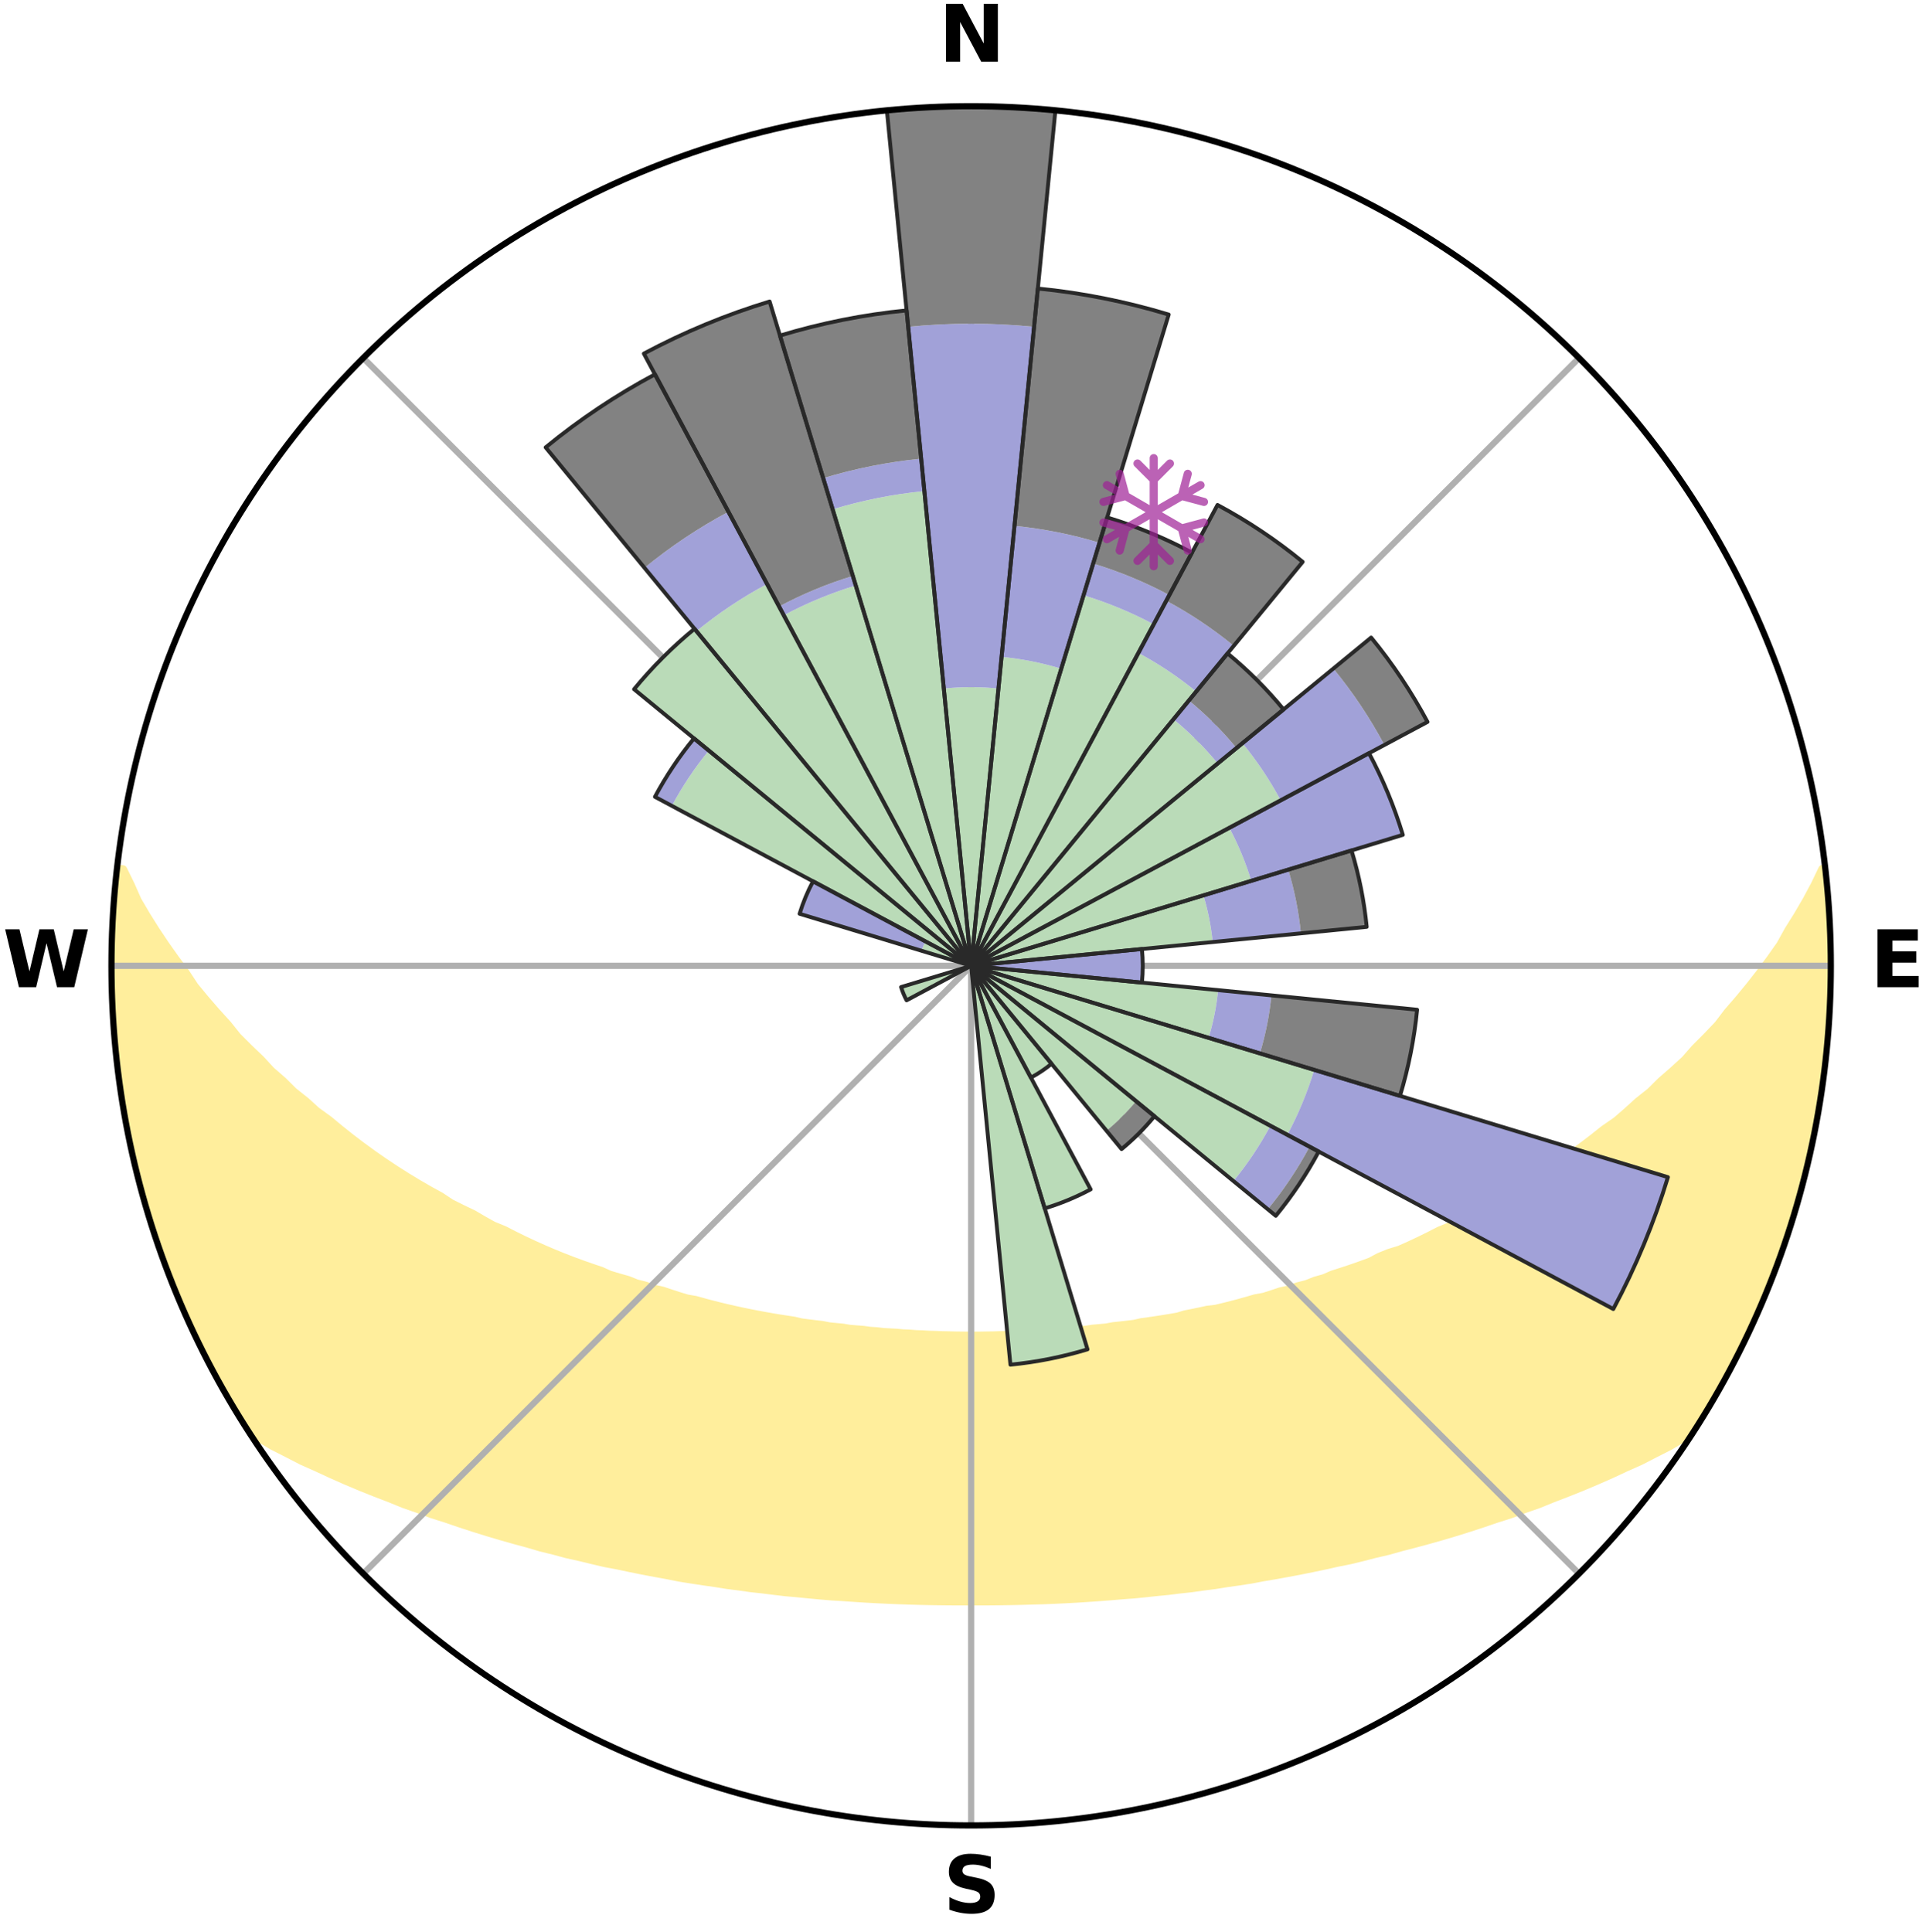 <?xml version="1.0" encoding="utf-8" standalone="no"?>
<!DOCTYPE svg PUBLIC "-//W3C//DTD SVG 1.1//EN"
  "http://www.w3.org/Graphics/SVG/1.1/DTD/svg11.dtd">
<svg xmlns:xlink="http://www.w3.org/1999/xlink" width="248.41pt" height="249.158pt" viewBox="0 0 248.41 249.158" xmlns="http://www.w3.org/2000/svg" version="1.1">
 <title>Ski Rose for Pats Peak</title>
 <defs>
  <style type="text/css">*{stroke-linejoin: round; stroke-linecap: butt}</style>
 </defs>
 <g id="figure_1">
  <g id="patch_1">
   <path d="M 0 249.158 
L 248.41 249.158 
L 248.41 0 
L 0 0 
z
" style="fill: #ffffff"/>
  </g>
  <g id="axes_1">
   <g id="patch_2">
    <path d="M 236.135 124.579 
C 236.135 110.018 233.267 95.599 227.695 82.147 
C 222.122 68.695 213.955 56.471 203.659 46.175 
C 193.363 35.879 181.139 27.711 167.687 22.139 
C 154.235 16.567 139.815 13.699 125.255 13.699 
C 110.694 13.699 96.275 16.567 82.823 22.139 
C 69.371 27.711 57.147 35.879 46.851 46.175 
C 36.555 56.471 28.387 68.695 22.815 82.147 
C 17.243 95.599 14.375 110.018 14.375 124.579 
C 14.375 139.14 17.243 153.559 22.815 167.011 
C 28.387 180.463 36.555 192.687 46.851 202.983 
C 57.147 213.279 69.371 221.447 82.823 227.019 
C 96.275 232.591 110.694 235.459 125.255 235.459 
C 139.815 235.459 154.235 232.591 167.687 227.019 
C 181.139 221.447 193.363 213.279 203.659 202.983 
C 213.955 192.687 222.122 180.463 227.695 167.011 
C 233.267 153.559 236.135 139.14 236.135 124.579 
M 125.255 124.579 
C 125.255 124.579 125.255 124.579 125.255 124.579 
C 125.255 124.579 125.255 124.579 125.255 124.579 
C 125.255 124.579 125.255 124.579 125.255 124.579 
C 125.255 124.579 125.255 124.579 125.255 124.579 
C 125.255 124.579 125.255 124.579 125.255 124.579 
C 125.255 124.579 125.255 124.579 125.255 124.579 
C 125.255 124.579 125.255 124.579 125.255 124.579 
C 125.255 124.579 125.255 124.579 125.255 124.579 
C 125.255 124.579 125.255 124.579 125.255 124.579 
C 125.255 124.579 125.255 124.579 125.255 124.579 
C 125.255 124.579 125.255 124.579 125.255 124.579 
C 125.255 124.579 125.255 124.579 125.255 124.579 
C 125.255 124.579 125.255 124.579 125.255 124.579 
C 125.255 124.579 125.255 124.579 125.255 124.579 
C 125.255 124.579 125.255 124.579 125.255 124.579 
C 125.255 124.579 125.255 124.579 125.255 124.579 
z
" style="fill: #ffffff"/>
   </g>
   <g id="PolyCollection_1">
    <defs>
     <path id="md123dec981" d="M 235.402 -137.129 
L 235.028 -137.086 
L 234.057 -135.056 
L 232.989 -133.058 
L 231.846 -131.098 
L 230.645 -129.18 
L 229.614 -127.312 
L 228.323 -125.479 
L 226.994 -123.691 
L 225.631 -121.951 
L 224.236 -120.257 
L 222.811 -118.612 
L 221.582 -116.998 
L 220.105 -115.446 
L 218.605 -113.943 
L 217.304 -112.461 
L 215.763 -111.053 
L 214.204 -109.694 
L 212.847 -108.345 
L 211.257 -107.082 
L 209.869 -105.821 
L 208.467 -104.602 
L 206.843 -103.479 
L 205.419 -102.347 
L 203.986 -101.258 
L 202.545 -100.21 
L 201.097 -99.203 
L 199.643 -98.237 
L 198.186 -97.311 
L 196.725 -96.426 
L 195.263 -95.581 
L 193.801 -94.774 
L 192.525 -93.922 
L 191.064 -93.19 
L 189.605 -92.495 
L 188.328 -91.745 
L 187.05 -91.027 
L 185.602 -90.436 
L 184.329 -89.782 
L 183.058 -89.158 
L 181.789 -88.563 
L 180.525 -87.996 
L 179.113 -87.563 
L 177.863 -87.054 
L 176.763 -86.465 
L 175.522 -86.007 
L 174.289 -85.575 
L 173.064 -85.168 
L 171.849 -84.784 
L 170.768 -84.313 
L 169.568 -83.974 
L 168.496 -83.544 
L 167.314 -83.247 
L 166.254 -82.858 
L 165.092 -82.599 
L 164.045 -82.248 
L 163.002 -81.914 
L 161.871 -81.707 
L 160.843 -81.407 
L 159.822 -81.122 
L 158.807 -80.854 
L 157.798 -80.6 
L 156.796 -80.36 
L 155.729 -80.238 
L 154.745 -80.024 
L 153.768 -79.823 
L 152.798 -79.633 
L 151.893 -79.357 
L 150.934 -79.191 
L 149.983 -79.036 
L 149.039 -78.89 
L 148.103 -78.754 
L 147.174 -78.626 
L 146.29 -78.421 
L 145.373 -78.312 
L 144.462 -78.209 
L 143.559 -78.112 
L 142.689 -77.949 
L 141.796 -77.868 
L 140.91 -77.791 
L 140.05 -77.656 
L 139.173 -77.592 
L 138.302 -77.532 
L 137.451 -77.422 
L 136.588 -77.372 
L 135.741 -77.278 
L 134.887 -77.238 
L 134.043 -77.16 
L 133.195 -77.128 
L 132.351 -77.097 
L 131.513 -77.04 
L 130.674 -77.017 
L 129.839 -76.974 
L 129.003 -76.957 
L 128.169 -76.928 
L 127.336 -76.916 
L 126.503 -76.901 
L 125.671 -76.895 
L 124.839 -76.895 
L 124.006 -76.905 
L 123.174 -76.915 
L 122.341 -76.938 
L 121.507 -76.953 
L 120.673 -76.99 
L 119.835 -77.012 
L 118.999 -77.062 
L 118.158 -77.091 
L 117.319 -77.156 
L 116.472 -77.191 
L 115.63 -77.271 
L 114.777 -77.315 
L 113.919 -77.361 
L 113.07 -77.464 
L 112.204 -77.52 
L 111.351 -77.639 
L 110.476 -77.706 
L 109.595 -77.777 
L 108.733 -77.923 
L 107.842 -78.007 
L 106.945 -78.097 
L 106.073 -78.271 
L 105.165 -78.376 
L 104.25 -78.488 
L 103.328 -78.608 
L 102.442 -78.824 
L 101.508 -78.963 
L 100.567 -79.11 
L 99.619 -79.268 
L 98.663 -79.435 
L 97.7 -79.613 
L 96.729 -79.803 
L 95.751 -80.004 
L 94.766 -80.218 
L 93.774 -80.445 
L 92.775 -80.685 
L 91.77 -80.94 
L 90.757 -81.21 
L 89.739 -81.495 
L 88.621 -81.686 
L 87.587 -82.003 
L 86.548 -82.338 
L 85.503 -82.69 
L 84.345 -82.949 
L 83.288 -83.338 
L 82.109 -83.636 
L 81.041 -84.065 
L 79.845 -84.404 
L 78.638 -84.765 
L 77.555 -85.258 
L 76.334 -85.665 
L 75.104 -86.097 
L 73.866 -86.554 
L 72.622 -87.036 
L 71.371 -87.546 
L 70.115 -88.083 
L 68.854 -88.648 
L 67.589 -89.242 
L 66.322 -89.865 
L 65.052 -90.518 
L 63.608 -91.107 
L 62.333 -91.824 
L 61.058 -92.572 
L 59.604 -93.265 
L 58.145 -93.995 
L 56.873 -94.846 
L 55.414 -95.65 
L 53.955 -96.493 
L 52.498 -97.376 
L 51.043 -98.299 
L 49.593 -99.263 
L 48.148 -100.267 
L 46.71 -101.313 
L 45.28 -102.4 
L 43.859 -103.529 
L 42.45 -104.699 
L 40.839 -105.865 
L 39.454 -107.123 
L 37.867 -108.383 
L 36.512 -109.729 
L 34.957 -111.084 
L 33.638 -112.518 
L 32.12 -113.968 
L 30.623 -115.467 
L 29.371 -117.033 
L 27.922 -118.626 
L 26.5 -120.267 
L 25.107 -121.957 
L 23.967 -123.695 
L 22.639 -125.475 
L 21.348 -127.3 
L 20.099 -129.17 
L 18.897 -131.084 
L 17.751 -133.04 
L 16.88 -135.014 
L 15.888 -137.04 
L 15.101 -137.129 
L 15.101 -137.129 
L 15.022 -135.193 
L 14.788 -133.273 
L 14.62 -131.346 
L 14.486 -129.415 
L 14.504 -127.479 
L 14.401 -125.546 
L 14.517 -123.613 
L 14.477 -121.678 
L 14.507 -119.744 
L 14.719 -117.818 
L 14.773 -115.884 
L 14.901 -113.953 
L 15.161 -112.035 
L 15.353 -110.11 
L 15.668 -108.201 
L 15.923 -106.283 
L 16.344 -104.394 
L 16.612 -102.475 
L 17.091 -100.6 
L 17.473 -98.703 
L 17.957 -96.83 
L 18.523 -94.98 
L 18.944 -93.088 
L 19.512 -91.238 
L 20.165 -89.416 
L 20.737 -87.567 
L 21.45 -85.768 
L 22.135 -83.959 
L 22.851 -82.162 
L 23.654 -80.402 
L 24.387 -78.611 
L 25.203 -76.857 
L 26.059 -75.122 
L 26.915 -73.387 
L 27.831 -71.682 
L 28.811 -70.014 
L 29.718 -68.304 
L 30.717 -66.646 
L 31.747 -65.008 
L 33.306 -63.719 
L 35.128 -62.637 
L 37.051 -61.664 
L 38.922 -60.696 
L 40.871 -59.829 
L 42.755 -58.955 
L 44.639 -58.124 
L 46.519 -57.332 
L 48.396 -56.58 
L 50.265 -55.864 
L 52.068 -55.128 
L 53.924 -54.482 
L 55.714 -53.813 
L 57.549 -53.232 
L 59.322 -52.626 
L 61.087 -52.05 
L 62.842 -51.503 
L 64.588 -50.984 
L 66.323 -50.492 
L 68.048 -50.025 
L 69.722 -49.531 
L 71.426 -49.114 
L 73.082 -48.667 
L 74.764 -48.295 
L 76.402 -47.895 
L 78.029 -47.514 
L 79.678 -47.205 
L 81.287 -46.866 
L 82.886 -46.544 
L 84.476 -46.243 
L 86.056 -45.958 
L 87.605 -45.646 
L 89.169 -45.396 
L 90.722 -45.16 
L 92.268 -44.941 
L 93.788 -44.695 
L 95.315 -44.502 
L 96.822 -44.287 
L 98.334 -44.122 
L 99.828 -43.935 
L 101.316 -43.761 
L 102.806 -43.63 
L 104.281 -43.481 
L 105.752 -43.345 
L 107.218 -43.221 
L 108.685 -43.133 
L 110.141 -43.031 
L 111.593 -42.939 
L 113.042 -42.859 
L 114.487 -42.789 
L 115.929 -42.729 
L 117.369 -42.679 
L 118.806 -42.639 
L 120.241 -42.609 
L 121.675 -42.589 
L 123.108 -42.577 
L 124.539 -42.576 
L 125.97 -42.575 
L 127.402 -42.578 
L 128.835 -42.591 
L 130.268 -42.613 
L 131.703 -42.644 
L 133.14 -42.686 
L 134.581 -42.725 
L 136.023 -42.785 
L 137.469 -42.854 
L 138.917 -42.934 
L 140.37 -43.025 
L 141.826 -43.127 
L 143.287 -43.241 
L 144.752 -43.366 
L 146.23 -43.473 
L 147.706 -43.621 
L 149.188 -43.782 
L 150.685 -43.926 
L 152.178 -44.113 
L 153.691 -44.277 
L 155.198 -44.492 
L 156.726 -44.685 
L 158.246 -44.93 
L 159.792 -45.148 
L 161.346 -45.385 
L 162.888 -45.679 
L 164.46 -45.945 
L 166.04 -46.231 
L 167.631 -46.531 
L 169.23 -46.853 
L 170.84 -47.191 
L 172.457 -47.552 
L 174.117 -47.882 
L 175.755 -48.281 
L 177.401 -48.706 
L 179.093 -49.1 
L 180.759 -49.569 
L 182.474 -50.01 
L 184.199 -50.476 
L 185.935 -50.968 
L 187.681 -51.487 
L 189.437 -52.034 
L 191.202 -52.61 
L 192.976 -53.216 
L 194.811 -53.799 
L 196.601 -54.468 
L 198.458 -55.112 
L 200.261 -55.848 
L 202.13 -56.566 
L 204.008 -57.317 
L 205.888 -58.11 
L 207.774 -58.94 
L 209.656 -59.816 
L 211.606 -60.683 
L 213.479 -61.65 
L 215.401 -62.623 
L 217.222 -63.707 
L 218.756 -65.013 
L 219.789 -66.648 
L 220.754 -68.326 
L 221.704 -70.011 
L 222.693 -71.674 
L 223.597 -73.386 
L 224.422 -75.136 
L 225.309 -76.856 
L 226.15 -78.599 
L 226.934 -80.368 
L 227.655 -82.164 
L 228.332 -83.976 
L 229.083 -85.759 
L 229.767 -87.57 
L 230.34 -89.418 
L 230.981 -91.244 
L 231.5 -93.108 
L 232.042 -94.964 
L 232.539 -96.833 
L 232.992 -98.714 
L 233.505 -100.581 
L 233.875 -102.48 
L 234.269 -104.375 
L 234.548 -106.29 
L 234.912 -108.191 
L 235.167 -110.109 
L 235.324 -112.038 
L 235.577 -113.956 
L 235.657 -115.89 
L 235.886 -117.813 
L 235.89 -119.749 
L 236.045 -121.678 
L 236.121 -123.612 
L 236.018 -125.546 
L 236.068 -127.481 
L 235.896 -129.41 
L 235.879 -131.345 
L 235.786 -133.278 
L 235.56 -135.2 
L 235.402 -137.129 
z
" style="stroke: #ffee9c"/>
    </defs>
    <g clip-path="url(#pb735eb10cb)">
     <use xlink:href="#md123dec981" x="0" y="249.158" style="fill: #ffee9c; stroke: #ffee9c"/>
    </g>
   </g>
   <g id="matplotlib.axis_1">
    <g id="xtick_1">
     <g id="line2d_1">
      <path d="M 125.255 124.579 
L 125.255 13.699 
" clip-path="url(#pb735eb10cb)" style="fill: none; stroke: #b0b0b0; stroke-width: 0.8; stroke-linecap: square"/>
     </g>
     <g id="text_1">
      <!-- N -->
      <g transform="translate(121.07 7.958) scale(0.1 -0.1)">
       <defs>
        <path id="DejaVuSans-Bold-4e" d="M 588 4666 
L 1931 4666 
L 3628 1466 
L 3628 4666 
L 4769 4666 
L 4769 0 
L 3425 0 
L 1728 3200 
L 1728 0 
L 588 0 
L 588 4666 
z
" transform="scale(0.016)"/>
       </defs>
       <use xlink:href="#DejaVuSans-Bold-4e"/>
      </g>
     </g>
    </g>
    <g id="xtick_2">
     <g id="line2d_2">
      <path d="M 125.255 124.579 
L 203.659 46.175 
" clip-path="url(#pb735eb10cb)" style="fill: none; stroke: #b0b0b0; stroke-width: 0.8; stroke-linecap: square"/>
     </g>
    </g>
    <g id="xtick_3">
     <g id="line2d_3">
      <path d="M 125.255 124.579 
L 236.135 124.579 
" clip-path="url(#pb735eb10cb)" style="fill: none; stroke: #b0b0b0; stroke-width: 0.8; stroke-linecap: square"/>
     </g>
     <g id="text_2">
      <!-- E -->
      <g transform="translate(241.219 127.338) scale(0.1 -0.1)">
       <defs>
        <path id="DejaVuSans-Bold-45" d="M 588 4666 
L 3834 4666 
L 3834 3756 
L 1791 3756 
L 1791 2888 
L 3713 2888 
L 3713 1978 
L 1791 1978 
L 1791 909 
L 3903 909 
L 3903 0 
L 588 0 
L 588 4666 
z
" transform="scale(0.016)"/>
       </defs>
       <use xlink:href="#DejaVuSans-Bold-45"/>
      </g>
     </g>
    </g>
    <g id="xtick_4">
     <g id="line2d_4">
      <path d="M 125.255 124.579 
L 203.659 202.983 
" clip-path="url(#pb735eb10cb)" style="fill: none; stroke: #b0b0b0; stroke-width: 0.8; stroke-linecap: square"/>
     </g>
    </g>
    <g id="xtick_5">
     <g id="line2d_5">
      <path d="M 125.255 124.579 
L 125.255 235.459 
" clip-path="url(#pb735eb10cb)" style="fill: none; stroke: #b0b0b0; stroke-width: 0.8; stroke-linecap: square"/>
     </g>
     <g id="text_3">
      <!-- S -->
      <g transform="translate(121.654 246.718) scale(0.1 -0.1)">
       <defs>
        <path id="DejaVuSans-Bold-53" d="M 3834 4519 
L 3834 3531 
Q 3450 3703 3084 3790 
Q 2719 3878 2394 3878 
Q 1963 3878 1756 3759 
Q 1550 3641 1550 3391 
Q 1550 3203 1689 3098 
Q 1828 2994 2194 2919 
L 2706 2816 
Q 3484 2659 3812 2340 
Q 4141 2022 4141 1434 
Q 4141 663 3683 286 
Q 3225 -91 2284 -91 
Q 1841 -91 1394 -6 
Q 947 78 500 244 
L 500 1259 
Q 947 1022 1364 901 
Q 1781 781 2169 781 
Q 2563 781 2772 912 
Q 2981 1044 2981 1288 
Q 2981 1506 2839 1625 
Q 2697 1744 2272 1838 
L 1806 1941 
Q 1106 2091 782 2419 
Q 459 2747 459 3303 
Q 459 4000 909 4375 
Q 1359 4750 2203 4750 
Q 2588 4750 2994 4692 
Q 3400 4634 3834 4519 
z
" transform="scale(0.016)"/>
       </defs>
       <use xlink:href="#DejaVuSans-Bold-53"/>
      </g>
     </g>
    </g>
    <g id="xtick_6">
     <g id="line2d_6">
      <path d="M 125.255 124.579 
L 46.851 202.983 
" clip-path="url(#pb735eb10cb)" style="fill: none; stroke: #b0b0b0; stroke-width: 0.8; stroke-linecap: square"/>
     </g>
    </g>
    <g id="xtick_7">
     <g id="line2d_7">
      <path d="M 125.255 124.579 
L 14.375 124.579 
" clip-path="url(#pb735eb10cb)" style="fill: none; stroke: #b0b0b0; stroke-width: 0.8; stroke-linecap: square"/>
     </g>
     <g id="text_4">
      <!-- W -->
      <g transform="translate(0.36 127.338) scale(0.1 -0.1)">
       <defs>
        <path id="DejaVuSans-Bold-57" d="M 191 4666 
L 1344 4666 
L 2150 1275 
L 2950 4666 
L 4109 4666 
L 4909 1275 
L 5716 4666 
L 6859 4666 
L 5759 0 
L 4372 0 
L 3525 3547 
L 2688 0 
L 1300 0 
L 191 4666 
z
" transform="scale(0.016)"/>
       </defs>
       <use xlink:href="#DejaVuSans-Bold-57"/>
      </g>
     </g>
    </g>
    <g id="xtick_8">
     <g id="line2d_8">
      <path d="M 125.255 124.579 
L 46.851 46.175 
" clip-path="url(#pb735eb10cb)" style="fill: none; stroke: #b0b0b0; stroke-width: 0.8; stroke-linecap: square"/>
     </g>
    </g>
   </g>
   <g id="matplotlib.axis_2"/>
   <g id="patch_3">
    <path d="M 125.255 124.579 
C 125.255 124.579 125.255 124.579 125.255 124.579 
C 125.255 124.579 125.255 124.579 125.255 124.579 
L 125.255 124.579 
C 125.255 124.579 125.255 124.579 125.255 124.579 
C 125.255 124.579 125.255 124.579 125.255 124.579 
z
" clip-path="url(#pb735eb10cb)" style="fill: #d9d9d9"/>
   </g>
   <g id="patch_4">
    <path d="M 125.255 124.579 
C 125.255 124.579 125.255 124.579 125.255 124.579 
C 125.255 124.579 125.255 124.579 125.255 124.579 
L 125.255 124.579 
C 125.255 124.579 125.255 124.579 125.255 124.579 
C 125.255 124.579 125.255 124.579 125.255 124.579 
z
" clip-path="url(#pb735eb10cb)" style="fill: #d9d9d9"/>
   </g>
   <g id="patch_5">
    <path d="M 125.255 124.579 
C 125.255 124.579 125.255 124.579 125.255 124.579 
C 125.255 124.579 125.255 124.579 125.255 124.579 
L 125.255 124.579 
C 125.255 124.579 125.255 124.579 125.255 124.579 
C 125.255 124.579 125.255 124.579 125.255 124.579 
z
" clip-path="url(#pb735eb10cb)" style="fill: #d9d9d9"/>
   </g>
   <g id="patch_6">
    <path d="M 125.255 124.579 
C 125.255 124.579 125.255 124.579 125.255 124.579 
C 125.255 124.579 125.255 124.579 125.255 124.579 
L 125.255 124.579 
C 125.255 124.579 125.255 124.579 125.255 124.579 
C 125.255 124.579 125.255 124.579 125.255 124.579 
z
" clip-path="url(#pb735eb10cb)" style="fill: #d9d9d9"/>
   </g>
   <g id="patch_7">
    <path d="M 125.255 124.579 
C 125.255 124.579 125.255 124.579 125.255 124.579 
C 125.255 124.579 125.255 124.579 125.255 124.579 
L 125.255 124.579 
C 125.255 124.579 125.255 124.579 125.255 124.579 
C 125.255 124.579 125.255 124.579 125.255 124.579 
z
" clip-path="url(#pb735eb10cb)" style="fill: #d9d9d9"/>
   </g>
   <g id="patch_8">
    <path d="M 125.255 124.579 
C 125.255 124.579 125.255 124.579 125.255 124.579 
C 125.255 124.579 125.255 124.579 125.255 124.579 
L 125.255 124.579 
C 125.255 124.579 125.255 124.579 125.255 124.579 
C 125.255 124.579 125.255 124.579 125.255 124.579 
z
" clip-path="url(#pb735eb10cb)" style="fill: #d9d9d9"/>
   </g>
   <g id="patch_9">
    <path d="M 125.255 124.579 
C 125.255 124.579 125.255 124.579 125.255 124.579 
C 125.255 124.579 125.255 124.579 125.255 124.579 
L 125.255 124.579 
C 125.255 124.579 125.255 124.579 125.255 124.579 
C 125.255 124.579 125.255 124.579 125.255 124.579 
z
" clip-path="url(#pb735eb10cb)" style="fill: #d9d9d9"/>
   </g>
   <g id="patch_10">
    <path d="M 125.255 124.579 
C 125.255 124.579 125.255 124.579 125.255 124.579 
C 125.255 124.579 125.255 124.579 125.255 124.579 
L 125.255 124.579 
C 125.255 124.579 125.255 124.579 125.255 124.579 
C 125.255 124.579 125.255 124.579 125.255 124.579 
z
" clip-path="url(#pb735eb10cb)" style="fill: #d9d9d9"/>
   </g>
   <g id="patch_11">
    <path d="M 125.255 124.579 
C 125.255 124.579 125.255 124.579 125.255 124.579 
C 125.255 124.579 125.255 124.579 125.255 124.579 
L 125.255 124.579 
C 125.255 124.579 125.255 124.579 125.255 124.579 
C 125.255 124.579 125.255 124.579 125.255 124.579 
z
" clip-path="url(#pb735eb10cb)" style="fill: #d9d9d9"/>
   </g>
   <g id="patch_12">
    <path d="M 125.255 124.579 
C 125.255 124.579 125.255 124.579 125.255 124.579 
C 125.255 124.579 125.255 124.579 125.255 124.579 
L 125.255 124.579 
C 125.255 124.579 125.255 124.579 125.255 124.579 
C 125.255 124.579 125.255 124.579 125.255 124.579 
z
" clip-path="url(#pb735eb10cb)" style="fill: #d9d9d9"/>
   </g>
   <g id="patch_13">
    <path d="M 125.255 124.579 
C 125.255 124.579 125.255 124.579 125.255 124.579 
C 125.255 124.579 125.255 124.579 125.255 124.579 
L 125.255 124.579 
C 125.255 124.579 125.255 124.579 125.255 124.579 
C 125.255 124.579 125.255 124.579 125.255 124.579 
z
" clip-path="url(#pb735eb10cb)" style="fill: #d9d9d9"/>
   </g>
   <g id="patch_14">
    <path d="M 125.255 124.579 
C 125.255 124.579 125.255 124.579 125.255 124.579 
C 125.255 124.579 125.255 124.579 125.255 124.579 
L 125.255 124.579 
C 125.255 124.579 125.255 124.579 125.255 124.579 
C 125.255 124.579 125.255 124.579 125.255 124.579 
z
" clip-path="url(#pb735eb10cb)" style="fill: #d9d9d9"/>
   </g>
   <g id="patch_15">
    <path d="M 125.255 124.579 
C 125.255 124.579 125.255 124.579 125.255 124.579 
C 125.255 124.579 125.255 124.579 125.255 124.579 
L 125.255 124.579 
C 125.255 124.579 125.255 124.579 125.255 124.579 
C 125.255 124.579 125.255 124.579 125.255 124.579 
z
" clip-path="url(#pb735eb10cb)" style="fill: #d9d9d9"/>
   </g>
   <g id="patch_16">
    <path d="M 125.255 124.579 
C 125.255 124.579 125.255 124.579 125.255 124.579 
C 125.255 124.579 125.255 124.579 125.255 124.579 
L 125.255 124.579 
C 125.255 124.579 125.255 124.579 125.255 124.579 
C 125.255 124.579 125.255 124.579 125.255 124.579 
z
" clip-path="url(#pb735eb10cb)" style="fill: #d9d9d9"/>
   </g>
   <g id="patch_17">
    <path d="M 125.255 124.579 
C 125.255 124.579 125.255 124.579 125.255 124.579 
C 125.255 124.579 125.255 124.579 125.255 124.579 
L 125.255 124.579 
C 125.255 124.579 125.255 124.579 125.255 124.579 
C 125.255 124.579 125.255 124.579 125.255 124.579 
z
" clip-path="url(#pb735eb10cb)" style="fill: #d9d9d9"/>
   </g>
   <g id="patch_18">
    <path d="M 125.255 124.579 
C 125.255 124.579 125.255 124.579 125.255 124.579 
C 125.255 124.579 125.255 124.579 125.255 124.579 
L 125.255 124.579 
C 125.255 124.579 125.255 124.579 125.255 124.579 
C 125.255 124.579 125.255 124.579 125.255 124.579 
z
" clip-path="url(#pb735eb10cb)" style="fill: #d9d9d9"/>
   </g>
   <g id="patch_19">
    <path d="M 125.255 124.579 
C 125.255 124.579 125.255 124.579 125.255 124.579 
C 125.255 124.579 125.255 124.579 125.255 124.579 
L 125.255 124.579 
C 125.255 124.579 125.255 124.579 125.255 124.579 
C 125.255 124.579 125.255 124.579 125.255 124.579 
z
" clip-path="url(#pb735eb10cb)" style="fill: #d9d9d9"/>
   </g>
   <g id="patch_20">
    <path d="M 125.255 124.579 
C 125.255 124.579 125.255 124.579 125.255 124.579 
C 125.255 124.579 125.255 124.579 125.255 124.579 
L 125.255 124.579 
C 125.255 124.579 125.255 124.579 125.255 124.579 
C 125.255 124.579 125.255 124.579 125.255 124.579 
z
" clip-path="url(#pb735eb10cb)" style="fill: #d9d9d9"/>
   </g>
   <g id="patch_21">
    <path d="M 125.255 124.579 
C 125.255 124.579 125.255 124.579 125.255 124.579 
C 125.255 124.579 125.255 124.579 125.255 124.579 
L 125.255 124.579 
C 125.255 124.579 125.255 124.579 125.255 124.579 
C 125.255 124.579 125.255 124.579 125.255 124.579 
z
" clip-path="url(#pb735eb10cb)" style="fill: #d9d9d9"/>
   </g>
   <g id="patch_22">
    <path d="M 125.255 124.579 
C 125.255 124.579 125.255 124.579 125.255 124.579 
C 125.255 124.579 125.255 124.579 125.255 124.579 
L 125.255 124.579 
C 125.255 124.579 125.255 124.579 125.255 124.579 
C 125.255 124.579 125.255 124.579 125.255 124.579 
z
" clip-path="url(#pb735eb10cb)" style="fill: #d9d9d9"/>
   </g>
   <g id="patch_23">
    <path d="M 125.255 124.579 
C 125.255 124.579 125.255 124.579 125.255 124.579 
C 125.255 124.579 125.255 124.579 125.255 124.579 
L 125.255 124.579 
C 125.255 124.579 125.255 124.579 125.255 124.579 
C 125.255 124.579 125.255 124.579 125.255 124.579 
z
" clip-path="url(#pb735eb10cb)" style="fill: #d9d9d9"/>
   </g>
   <g id="patch_24">
    <path d="M 125.255 124.579 
C 125.255 124.579 125.255 124.579 125.255 124.579 
C 125.255 124.579 125.255 124.579 125.255 124.579 
L 125.255 124.579 
C 125.255 124.579 125.255 124.579 125.255 124.579 
C 125.255 124.579 125.255 124.579 125.255 124.579 
z
" clip-path="url(#pb735eb10cb)" style="fill: #d9d9d9"/>
   </g>
   <g id="patch_25">
    <path d="M 125.255 124.579 
C 125.255 124.579 125.255 124.579 125.255 124.579 
C 125.255 124.579 125.255 124.579 125.255 124.579 
L 125.255 124.579 
C 125.255 124.579 125.255 124.579 125.255 124.579 
C 125.255 124.579 125.255 124.579 125.255 124.579 
z
" clip-path="url(#pb735eb10cb)" style="fill: #d9d9d9"/>
   </g>
   <g id="patch_26">
    <path d="M 125.255 124.579 
C 125.255 124.579 125.255 124.579 125.255 124.579 
C 125.255 124.579 125.255 124.579 125.255 124.579 
L 125.255 124.579 
C 125.255 124.579 125.255 124.579 125.255 124.579 
C 125.255 124.579 125.255 124.579 125.255 124.579 
z
" clip-path="url(#pb735eb10cb)" style="fill: #d9d9d9"/>
   </g>
   <g id="patch_27">
    <path d="M 125.255 124.579 
C 125.255 124.579 125.255 124.579 125.255 124.579 
C 125.255 124.579 125.255 124.579 125.255 124.579 
L 125.255 124.579 
C 125.255 124.579 125.255 124.579 125.255 124.579 
C 125.255 124.579 125.255 124.579 125.255 124.579 
z
" clip-path="url(#pb735eb10cb)" style="fill: #d9d9d9"/>
   </g>
   <g id="patch_28">
    <path d="M 125.255 124.579 
C 125.255 124.579 125.255 124.579 125.255 124.579 
C 125.255 124.579 125.255 124.579 125.255 124.579 
L 125.255 124.579 
C 125.255 124.579 125.255 124.579 125.255 124.579 
C 125.255 124.579 125.255 124.579 125.255 124.579 
z
" clip-path="url(#pb735eb10cb)" style="fill: #d9d9d9"/>
   </g>
   <g id="patch_29">
    <path d="M 125.255 124.579 
C 125.255 124.579 125.255 124.579 125.255 124.579 
C 125.255 124.579 125.255 124.579 125.255 124.579 
L 125.255 124.579 
C 125.255 124.579 125.255 124.579 125.255 124.579 
C 125.255 124.579 125.255 124.579 125.255 124.579 
z
" clip-path="url(#pb735eb10cb)" style="fill: #d9d9d9"/>
   </g>
   <g id="patch_30">
    <path d="M 125.255 124.579 
C 125.255 124.579 125.255 124.579 125.255 124.579 
C 125.255 124.579 125.255 124.579 125.255 124.579 
L 125.255 124.579 
C 125.255 124.579 125.255 124.579 125.255 124.579 
C 125.255 124.579 125.255 124.579 125.255 124.579 
z
" clip-path="url(#pb735eb10cb)" style="fill: #d9d9d9"/>
   </g>
   <g id="patch_31">
    <path d="M 125.255 124.579 
C 125.255 124.579 125.255 124.579 125.255 124.579 
C 125.255 124.579 125.255 124.579 125.255 124.579 
L 125.255 124.579 
C 125.255 124.579 125.255 124.579 125.255 124.579 
C 125.255 124.579 125.255 124.579 125.255 124.579 
z
" clip-path="url(#pb735eb10cb)" style="fill: #d9d9d9"/>
   </g>
   <g id="patch_32">
    <path d="M 125.255 124.579 
C 125.255 124.579 125.255 124.579 125.255 124.579 
C 125.255 124.579 125.255 124.579 125.255 124.579 
L 125.255 124.579 
C 125.255 124.579 125.255 124.579 125.255 124.579 
C 125.255 124.579 125.255 124.579 125.255 124.579 
z
" clip-path="url(#pb735eb10cb)" style="fill: #d9d9d9"/>
   </g>
   <g id="patch_33">
    <path d="M 125.255 124.579 
C 125.255 124.579 125.255 124.579 125.255 124.579 
C 125.255 124.579 125.255 124.579 125.255 124.579 
L 125.255 124.579 
C 125.255 124.579 125.255 124.579 125.255 124.579 
C 125.255 124.579 125.255 124.579 125.255 124.579 
z
" clip-path="url(#pb735eb10cb)" style="fill: #d9d9d9"/>
   </g>
   <g id="patch_34">
    <path d="M 125.255 124.579 
C 125.255 124.579 125.255 124.579 125.255 124.579 
C 125.255 124.579 125.255 124.579 125.255 124.579 
L 125.255 124.579 
C 125.255 124.579 125.255 124.579 125.255 124.579 
C 125.255 124.579 125.255 124.579 125.255 124.579 
z
" clip-path="url(#pb735eb10cb)" style="fill: #d9d9d9"/>
   </g>
   <g id="patch_35">
    <path d="M 125.255 124.579 
C 125.255 124.579 125.255 124.579 125.255 124.579 
C 125.255 124.579 125.255 124.579 125.255 124.579 
L 128.778 88.811 
C 127.607 88.695 126.431 88.637 125.255 88.637 
C 124.078 88.637 122.903 88.695 121.732 88.811 
z
" clip-path="url(#pb735eb10cb)" style="fill: #badbb8"/>
   </g>
   <g id="patch_36">
    <path d="M 125.255 124.579 
C 125.255 124.579 125.255 124.579 125.255 124.579 
C 125.255 124.579 125.255 124.579 125.255 124.579 
L 136.879 86.258 
C 135.625 85.878 134.353 85.559 133.067 85.303 
C 131.782 85.048 130.484 84.855 129.18 84.727 
z
" clip-path="url(#pb735eb10cb)" style="fill: #badbb8"/>
   </g>
   <g id="patch_37">
    <path d="M 125.255 124.579 
C 125.255 124.579 125.255 124.579 125.255 124.579 
C 125.255 124.579 125.255 124.579 125.255 124.579 
L 148.799 80.531 
C 147.357 79.761 145.878 79.061 144.368 78.436 
C 142.858 77.81 141.318 77.259 139.753 76.785 
z
" clip-path="url(#pb735eb10cb)" style="fill: #badbb8"/>
   </g>
   <g id="patch_38">
    <path d="M 125.255 124.579 
C 125.255 124.579 125.255 124.579 125.255 124.579 
C 125.255 124.579 125.255 124.579 125.255 124.579 
L 154.282 89.209 
C 153.124 88.259 151.921 87.366 150.675 86.534 
C 149.43 85.702 148.145 84.932 146.824 84.226 
z
" clip-path="url(#pb735eb10cb)" style="fill: #badbb8"/>
   </g>
   <g id="patch_39">
    <path d="M 125.255 124.579 
C 125.255 124.579 125.255 124.579 125.255 124.579 
C 125.255 124.579 125.255 124.579 125.255 124.579 
L 157.058 98.479 
C 156.204 97.438 155.299 96.439 154.347 95.487 
C 153.395 94.535 152.396 93.63 151.355 92.775 
z
" clip-path="url(#pb735eb10cb)" style="fill: #badbb8"/>
   </g>
   <g id="patch_40">
    <path d="M 125.255 124.579 
C 125.255 124.579 125.255 124.579 125.255 124.579 
C 125.255 124.579 125.255 124.579 125.255 124.579 
L 165.176 103.241 
C 164.478 101.934 163.716 100.662 162.893 99.43 
C 162.069 98.198 161.186 97.008 160.246 95.862 
z
" clip-path="url(#pb735eb10cb)" style="fill: #badbb8"/>
   </g>
   <g id="patch_41">
    <path d="M 125.255 124.579 
C 125.255 124.579 125.255 124.579 125.255 124.579 
C 125.255 124.579 125.255 124.579 125.255 124.579 
L 161.384 113.619 
C 161.025 112.437 160.609 111.273 160.136 110.131 
C 159.663 108.989 159.134 107.871 158.552 106.782 
z
" clip-path="url(#pb735eb10cb)" style="fill: #badbb8"/>
   </g>
   <g id="patch_42">
    <path d="M 125.255 124.579 
C 125.255 124.579 125.255 124.579 125.255 124.579 
C 125.255 124.579 125.255 124.579 125.255 124.579 
L 156.409 121.511 
C 156.308 120.491 156.158 119.477 155.958 118.472 
C 155.758 117.467 155.509 116.472 155.212 115.492 
z
" clip-path="url(#pb735eb10cb)" style="fill: #badbb8"/>
   </g>
   <g id="patch_43">
    <path d="M 125.255 124.579 
C 125.255 124.579 125.255 124.579 125.255 124.579 
C 125.255 124.579 125.255 124.579 125.255 124.579 
L 125.255 124.579 
C 125.255 124.579 125.255 124.579 125.255 124.579 
C 125.255 124.579 125.255 124.579 125.255 124.579 
z
" clip-path="url(#pb735eb10cb)" style="fill: #badbb8"/>
   </g>
   <g id="patch_44">
    <path d="M 125.255 124.579 
C 125.255 124.579 125.255 124.579 125.255 124.579 
C 125.255 124.579 125.255 124.579 125.255 124.579 
L 155.885 133.871 
C 156.189 132.868 156.444 131.851 156.648 130.824 
C 156.853 129.796 157.006 128.759 157.109 127.716 
z
" clip-path="url(#pb735eb10cb)" style="fill: #badbb8"/>
   </g>
   <g id="patch_45">
    <path d="M 125.255 124.579 
C 125.255 124.579 125.255 124.579 125.255 124.579 
C 125.255 124.579 125.255 124.579 125.255 124.579 
L 166.035 146.377 
C 166.748 145.042 167.396 143.673 167.975 142.274 
C 168.554 140.876 169.065 139.45 169.504 138.002 
z
" clip-path="url(#pb735eb10cb)" style="fill: #badbb8"/>
   </g>
   <g id="patch_46">
    <path d="M 125.255 124.579 
C 125.255 124.579 125.255 124.579 125.255 124.579 
C 125.255 124.579 125.255 124.579 125.255 124.579 
L 159.086 152.344 
C 159.995 151.236 160.849 150.085 161.645 148.894 
C 162.44 147.703 163.177 146.473 163.853 145.21 
z
" clip-path="url(#pb735eb10cb)" style="fill: #badbb8"/>
   </g>
   <g id="patch_47">
    <path d="M 125.255 124.579 
C 125.255 124.579 125.255 124.579 125.255 124.579 
C 125.255 124.579 125.255 124.579 125.255 124.579 
L 142.712 145.851 
C 143.409 145.28 144.076 144.674 144.713 144.038 
C 145.35 143.401 145.955 142.733 146.527 142.037 
z
" clip-path="url(#pb735eb10cb)" style="fill: #badbb8"/>
   </g>
   <g id="patch_48">
    <path d="M 125.255 124.579 
C 125.255 124.579 125.255 124.579 125.255 124.579 
C 125.255 124.579 125.255 124.579 125.255 124.579 
L 132.961 138.997 
C 133.433 138.745 133.893 138.47 134.338 138.172 
C 134.782 137.875 135.212 137.556 135.626 137.217 
z
" clip-path="url(#pb735eb10cb)" style="fill: #badbb8"/>
   </g>
   <g id="patch_49">
    <path d="M 125.255 124.579 
C 125.255 124.579 125.255 124.579 125.255 124.579 
C 125.255 124.579 125.255 124.579 125.255 124.579 
L 134.746 155.868 
C 135.77 155.557 136.779 155.196 137.767 154.787 
C 138.756 154.377 139.724 153.919 140.668 153.415 
z
" clip-path="url(#pb735eb10cb)" style="fill: #badbb8"/>
   </g>
   <g id="patch_50">
    <path d="M 125.255 124.579 
C 125.255 124.579 125.255 124.579 125.255 124.579 
C 125.255 124.579 125.255 124.579 125.255 124.579 
L 130.322 176.028 
C 132.006 175.862 133.681 175.614 135.341 175.284 
C 137 174.954 138.643 174.542 140.262 174.051 
z
" clip-path="url(#pb735eb10cb)" style="fill: #badbb8"/>
   </g>
   <g id="patch_51">
    <path d="M 125.255 124.579 
C 125.255 124.579 125.255 124.579 125.255 124.579 
C 125.255 124.579 125.255 124.579 125.255 124.579 
L 125.255 124.579 
C 125.255 124.579 125.255 124.579 125.255 124.579 
C 125.255 124.579 125.255 124.579 125.255 124.579 
z
" clip-path="url(#pb735eb10cb)" style="fill: #badbb8"/>
   </g>
   <g id="patch_52">
    <path d="M 125.255 124.579 
C 125.255 124.579 125.255 124.579 125.255 124.579 
C 125.255 124.579 125.255 124.579 125.255 124.579 
L 125.255 124.579 
C 125.255 124.579 125.255 124.579 125.255 124.579 
C 125.255 124.579 125.255 124.579 125.255 124.579 
z
" clip-path="url(#pb735eb10cb)" style="fill: #badbb8"/>
   </g>
   <g id="patch_53">
    <path d="M 125.255 124.579 
C 125.255 124.579 125.255 124.579 125.255 124.579 
C 125.255 124.579 125.255 124.579 125.255 124.579 
L 125.255 124.579 
C 125.255 124.579 125.255 124.579 125.255 124.579 
C 125.255 124.579 125.255 124.579 125.255 124.579 
z
" clip-path="url(#pb735eb10cb)" style="fill: #badbb8"/>
   </g>
   <g id="patch_54">
    <path d="M 125.255 124.579 
C 125.255 124.579 125.255 124.579 125.255 124.579 
C 125.255 124.579 125.255 124.579 125.255 124.579 
L 125.255 124.579 
C 125.255 124.579 125.255 124.579 125.255 124.579 
C 125.255 124.579 125.255 124.579 125.255 124.579 
z
" clip-path="url(#pb735eb10cb)" style="fill: #badbb8"/>
   </g>
   <g id="patch_55">
    <path d="M 125.255 124.579 
C 125.255 124.579 125.255 124.579 125.255 124.579 
C 125.255 124.579 125.255 124.579 125.255 124.579 
L 125.255 124.579 
C 125.255 124.579 125.255 124.579 125.255 124.579 
C 125.255 124.579 125.255 124.579 125.255 124.579 
z
" clip-path="url(#pb735eb10cb)" style="fill: #badbb8"/>
   </g>
   <g id="patch_56">
    <path d="M 125.255 124.579 
C 125.255 124.579 125.255 124.579 125.255 124.579 
C 125.255 124.579 125.255 124.579 125.255 124.579 
L 125.255 124.579 
C 125.255 124.579 125.255 124.579 125.255 124.579 
C 125.255 124.579 125.255 124.579 125.255 124.579 
z
" clip-path="url(#pb735eb10cb)" style="fill: #badbb8"/>
   </g>
   <g id="patch_57">
    <path d="M 125.255 124.579 
C 125.255 124.579 125.255 124.579 125.255 124.579 
C 125.255 124.579 125.255 124.579 125.255 124.579 
L 116.223 127.319 
C 116.312 127.615 116.416 127.906 116.535 128.191 
C 116.653 128.477 116.785 128.756 116.931 129.028 
z
" clip-path="url(#pb735eb10cb)" style="fill: #badbb8"/>
   </g>
   <g id="patch_58">
    <path d="M 125.255 124.579 
C 125.255 124.579 125.255 124.579 125.255 124.579 
C 125.255 124.579 125.255 124.579 125.255 124.579 
L 125.255 124.579 
C 125.255 124.579 125.255 124.579 125.255 124.579 
C 125.255 124.579 125.255 124.579 125.255 124.579 
z
" clip-path="url(#pb735eb10cb)" style="fill: #badbb8"/>
   </g>
   <g id="patch_59">
    <path d="M 125.255 124.579 
C 125.255 124.579 125.255 124.579 125.255 124.579 
C 125.255 124.579 125.255 124.579 125.255 124.579 
L 125.255 124.579 
C 125.255 124.579 125.255 124.579 125.255 124.579 
C 125.255 124.579 125.255 124.579 125.255 124.579 
z
" clip-path="url(#pb735eb10cb)" style="fill: #badbb8"/>
   </g>
   <g id="patch_60">
    <path d="M 125.255 124.579 
C 125.255 124.579 125.255 124.579 125.255 124.579 
C 125.255 124.579 125.255 124.579 125.255 124.579 
L 125.255 124.579 
C 125.255 124.579 125.255 124.579 125.255 124.579 
C 125.255 124.579 125.255 124.579 125.255 124.579 
z
" clip-path="url(#pb735eb10cb)" style="fill: #badbb8"/>
   </g>
   <g id="patch_61">
    <path d="M 125.255 124.579 
C 125.255 124.579 125.255 124.579 125.255 124.579 
C 125.255 124.579 125.255 124.579 125.255 124.579 
L 119.369 121.433 
C 119.266 121.626 119.172 121.823 119.089 122.025 
C 119.005 122.227 118.931 122.433 118.868 122.642 
z
" clip-path="url(#pb735eb10cb)" style="fill: #badbb8"/>
   </g>
   <g id="patch_62">
    <path d="M 125.255 124.579 
C 125.255 124.579 125.255 124.579 125.255 124.579 
C 125.255 124.579 125.255 124.579 125.255 124.579 
L 91.424 96.814 
C 90.515 97.922 89.661 99.073 88.865 100.264 
C 88.069 101.455 87.332 102.685 86.657 103.948 
z
" clip-path="url(#pb735eb10cb)" style="fill: #badbb8"/>
   </g>
   <g id="patch_63">
    <path d="M 125.255 124.579 
C 125.255 124.579 125.255 124.579 125.255 124.579 
C 125.255 124.579 125.255 124.579 125.255 124.579 
L 89.578 81.107 
C 88.155 82.274 86.79 83.511 85.489 84.813 
C 84.187 86.115 82.95 87.479 81.782 88.902 
z
" clip-path="url(#pb735eb10cb)" style="fill: #badbb8"/>
   </g>
   <g id="patch_64">
    <path d="M 125.255 124.579 
C 125.255 124.579 125.255 124.579 125.255 124.579 
C 125.255 124.579 125.255 124.579 125.255 124.579 
L 98.932 75.332 
C 97.32 76.194 95.751 77.134 94.232 78.15 
C 92.712 79.165 91.243 80.254 89.83 81.414 
z
" clip-path="url(#pb735eb10cb)" style="fill: #badbb8"/>
   </g>
   <g id="patch_65">
    <path d="M 125.255 124.579 
C 125.255 124.579 125.255 124.579 125.255 124.579 
C 125.255 124.579 125.255 124.579 125.255 124.579 
L 110.373 75.521 
C 108.768 76.008 107.187 76.574 105.636 77.216 
C 104.086 77.858 102.568 78.576 101.088 79.367 
z
" clip-path="url(#pb735eb10cb)" style="fill: #badbb8"/>
   </g>
   <g id="patch_66">
    <path d="M 125.255 124.579 
C 125.255 124.579 125.255 124.579 125.255 124.579 
C 125.255 124.579 125.255 124.579 125.255 124.579 
L 119.224 63.342 
C 117.219 63.54 115.226 63.835 113.25 64.228 
C 111.275 64.621 109.32 65.111 107.393 65.696 
z
" clip-path="url(#pb735eb10cb)" style="fill: #badbb8"/>
   </g>
   <g id="patch_67">
    <path d="M 121.732 88.811 
C 122.903 88.695 124.078 88.637 125.255 88.637 
C 126.431 88.637 127.607 88.695 128.778 88.811 
L 133.373 42.153 
C 130.675 41.888 127.966 41.755 125.255 41.755 
C 122.544 41.755 119.835 41.888 117.137 42.153 
z
" clip-path="url(#pb735eb10cb)" style="fill: #a1a1d8"/>
   </g>
   <g id="patch_68">
    <path d="M 129.18 84.727 
C 130.484 84.855 131.782 85.048 133.067 85.303 
C 134.353 85.559 135.625 85.878 136.879 86.258 
L 141.808 70.01 
C 140.022 69.468 138.21 69.015 136.38 68.65 
C 134.549 68.286 132.702 68.012 130.844 67.829 
z
" clip-path="url(#pb735eb10cb)" style="fill: #a1a1d8"/>
   </g>
   <g id="patch_69">
    <path d="M 139.753 76.785 
C 141.318 77.259 142.858 77.81 144.368 78.436 
C 145.878 79.061 147.357 79.761 148.799 80.531 
L 150.815 76.76 
C 149.249 75.923 147.644 75.164 146.004 74.485 
C 144.365 73.806 142.693 73.208 140.994 72.692 
z
" clip-path="url(#pb735eb10cb)" style="fill: #a1a1d8"/>
   </g>
   <g id="patch_70">
    <path d="M 146.824 84.226 
C 148.145 84.932 149.43 85.702 150.675 86.534 
C 151.921 87.366 153.124 88.259 154.282 89.209 
L 159.127 83.305 
C 157.776 82.197 156.372 81.155 154.919 80.184 
C 153.466 79.213 151.966 78.314 150.424 77.49 
z
" clip-path="url(#pb735eb10cb)" style="fill: #a1a1d8"/>
   </g>
   <g id="patch_71">
    <path d="M 151.355 92.775 
C 152.396 93.63 153.395 94.535 154.347 95.487 
C 155.299 96.439 156.204 97.438 157.058 98.479 
L 159.477 96.493 
C 158.558 95.373 157.584 94.299 156.56 93.274 
C 155.535 92.25 154.461 91.276 153.34 90.357 
z
" clip-path="url(#pb735eb10cb)" style="fill: #a1a1d8"/>
   </g>
   <g id="patch_72">
    <path d="M 160.246 95.862 
C 161.186 97.008 162.069 98.198 162.893 99.43 
C 163.716 100.662 164.478 101.934 165.176 103.241 
L 178.556 96.089 
C 177.623 94.344 176.606 92.647 175.507 91.002 
C 174.408 89.357 173.229 87.767 171.974 86.238 
z
" clip-path="url(#pb735eb10cb)" style="fill: #a1a1d8"/>
   </g>
   <g id="patch_73">
    <path d="M 158.552 106.782 
C 159.134 107.871 159.663 108.989 160.136 110.131 
C 160.609 111.273 161.025 112.437 161.384 113.619 
L 180.934 107.689 
C 180.381 105.867 179.739 104.072 179.01 102.313 
C 178.281 100.553 177.467 98.831 176.569 97.151 
z
" clip-path="url(#pb735eb10cb)" style="fill: #a1a1d8"/>
   </g>
   <g id="patch_74">
    <path d="M 155.212 115.492 
C 155.509 116.472 155.758 117.467 155.958 118.472 
C 156.158 119.477 156.308 120.491 156.409 121.511 
L 167.785 120.39 
C 167.648 118.998 167.442 117.614 167.169 116.242 
C 166.896 114.87 166.556 113.512 166.15 112.174 
z
" clip-path="url(#pb735eb10cb)" style="fill: #a1a1d8"/>
   </g>
   <g id="patch_75">
    <path d="M 125.255 124.579 
C 125.255 124.579 125.255 124.579 125.255 124.579 
C 125.255 124.579 125.255 124.579 125.255 124.579 
L 147.284 126.749 
C 147.355 126.028 147.391 125.304 147.391 124.579 
C 147.391 123.855 147.355 123.13 147.284 122.409 
z
" clip-path="url(#pb735eb10cb)" style="fill: #a1a1d8"/>
   </g>
   <g id="patch_76">
    <path d="M 157.109 127.716 
C 157.006 128.759 156.853 129.796 156.648 130.824 
C 156.444 131.851 156.189 132.868 155.885 133.871 
L 162.496 135.876 
C 162.866 134.657 163.175 133.421 163.424 132.171 
C 163.672 130.922 163.859 129.661 163.984 128.394 
z
" clip-path="url(#pb735eb10cb)" style="fill: #a1a1d8"/>
   </g>
   <g id="patch_77">
    <path d="M 169.504 138.002 
C 169.065 139.45 168.554 140.876 167.975 142.274 
C 167.396 143.673 166.748 145.042 166.035 146.377 
L 208.08 168.85 
C 209.529 166.139 210.844 163.358 212.02 160.518 
C 213.197 157.679 214.233 154.783 215.125 151.841 
z
" clip-path="url(#pb735eb10cb)" style="fill: #a1a1d8"/>
   </g>
   <g id="patch_78">
    <path d="M 163.853 145.21 
C 163.177 146.473 162.44 147.703 161.645 148.894 
C 160.849 150.085 159.995 151.236 159.086 152.344 
L 163.517 155.98 
C 164.544 154.727 165.51 153.425 166.41 152.078 
C 167.31 150.731 168.144 149.341 168.907 147.912 
z
" clip-path="url(#pb735eb10cb)" style="fill: #a1a1d8"/>
   </g>
   <g id="patch_79">
    <path d="M 146.527 142.037 
C 145.955 142.733 145.35 143.401 144.713 144.038 
C 144.076 144.674 143.409 145.28 142.712 145.851 
L 142.712 145.851 
C 143.409 145.28 144.076 144.674 144.713 144.038 
C 145.35 143.401 145.955 142.733 146.527 142.037 
z
" clip-path="url(#pb735eb10cb)" style="fill: #a1a1d8"/>
   </g>
   <g id="patch_80">
    <path d="M 135.626 137.217 
C 135.212 137.556 134.782 137.875 134.338 138.172 
C 133.893 138.47 133.433 138.745 132.961 138.997 
L 132.961 138.997 
C 133.433 138.745 133.893 138.47 134.338 138.172 
C 134.782 137.875 135.212 137.556 135.626 137.217 
z
" clip-path="url(#pb735eb10cb)" style="fill: #a1a1d8"/>
   </g>
   <g id="patch_81">
    <path d="M 140.668 153.415 
C 139.724 153.919 138.756 154.377 137.767 154.787 
C 136.779 155.196 135.77 155.557 134.746 155.868 
L 134.746 155.868 
C 135.77 155.557 136.779 155.196 137.767 154.787 
C 138.756 154.377 139.724 153.919 140.668 153.415 
z
" clip-path="url(#pb735eb10cb)" style="fill: #a1a1d8"/>
   </g>
   <g id="patch_82">
    <path d="M 140.262 174.051 
C 138.643 174.542 137 174.954 135.341 175.284 
C 133.681 175.614 132.006 175.862 130.322 176.028 
L 130.322 176.028 
C 132.006 175.862 133.681 175.614 135.341 175.284 
C 137 174.954 138.643 174.542 140.262 174.051 
z
" clip-path="url(#pb735eb10cb)" style="fill: #a1a1d8"/>
   </g>
   <g id="patch_83">
    <path d="M 125.255 124.579 
C 125.255 124.579 125.255 124.579 125.255 124.579 
C 125.255 124.579 125.255 124.579 125.255 124.579 
L 125.255 124.579 
C 125.255 124.579 125.255 124.579 125.255 124.579 
C 125.255 124.579 125.255 124.579 125.255 124.579 
z
" clip-path="url(#pb735eb10cb)" style="fill: #a1a1d8"/>
   </g>
   <g id="patch_84">
    <path d="M 125.255 124.579 
C 125.255 124.579 125.255 124.579 125.255 124.579 
C 125.255 124.579 125.255 124.579 125.255 124.579 
L 125.255 124.579 
C 125.255 124.579 125.255 124.579 125.255 124.579 
C 125.255 124.579 125.255 124.579 125.255 124.579 
z
" clip-path="url(#pb735eb10cb)" style="fill: #a1a1d8"/>
   </g>
   <g id="patch_85">
    <path d="M 125.255 124.579 
C 125.255 124.579 125.255 124.579 125.255 124.579 
C 125.255 124.579 125.255 124.579 125.255 124.579 
L 125.255 124.579 
C 125.255 124.579 125.255 124.579 125.255 124.579 
C 125.255 124.579 125.255 124.579 125.255 124.579 
z
" clip-path="url(#pb735eb10cb)" style="fill: #a1a1d8"/>
   </g>
   <g id="patch_86">
    <path d="M 125.255 124.579 
C 125.255 124.579 125.255 124.579 125.255 124.579 
C 125.255 124.579 125.255 124.579 125.255 124.579 
L 125.255 124.579 
C 125.255 124.579 125.255 124.579 125.255 124.579 
C 125.255 124.579 125.255 124.579 125.255 124.579 
z
" clip-path="url(#pb735eb10cb)" style="fill: #a1a1d8"/>
   </g>
   <g id="patch_87">
    <path d="M 125.255 124.579 
C 125.255 124.579 125.255 124.579 125.255 124.579 
C 125.255 124.579 125.255 124.579 125.255 124.579 
L 125.255 124.579 
C 125.255 124.579 125.255 124.579 125.255 124.579 
C 125.255 124.579 125.255 124.579 125.255 124.579 
z
" clip-path="url(#pb735eb10cb)" style="fill: #a1a1d8"/>
   </g>
   <g id="patch_88">
    <path d="M 125.255 124.579 
C 125.255 124.579 125.255 124.579 125.255 124.579 
C 125.255 124.579 125.255 124.579 125.255 124.579 
L 125.255 124.579 
C 125.255 124.579 125.255 124.579 125.255 124.579 
C 125.255 124.579 125.255 124.579 125.255 124.579 
z
" clip-path="url(#pb735eb10cb)" style="fill: #a1a1d8"/>
   </g>
   <g id="patch_89">
    <path d="M 116.931 129.028 
C 116.785 128.756 116.653 128.477 116.535 128.191 
C 116.416 127.906 116.312 127.615 116.223 127.319 
L 116.223 127.319 
C 116.312 127.615 116.416 127.906 116.535 128.191 
C 116.653 128.477 116.785 128.756 116.931 129.028 
z
" clip-path="url(#pb735eb10cb)" style="fill: #a1a1d8"/>
   </g>
   <g id="patch_90">
    <path d="M 125.255 124.579 
C 125.255 124.579 125.255 124.579 125.255 124.579 
C 125.255 124.579 125.255 124.579 125.255 124.579 
L 125.255 124.579 
C 125.255 124.579 125.255 124.579 125.255 124.579 
C 125.255 124.579 125.255 124.579 125.255 124.579 
z
" clip-path="url(#pb735eb10cb)" style="fill: #a1a1d8"/>
   </g>
   <g id="patch_91">
    <path d="M 125.255 124.579 
C 125.255 124.579 125.255 124.579 125.255 124.579 
C 125.255 124.579 125.255 124.579 125.255 124.579 
L 125.255 124.579 
C 125.255 124.579 125.255 124.579 125.255 124.579 
C 125.255 124.579 125.255 124.579 125.255 124.579 
z
" clip-path="url(#pb735eb10cb)" style="fill: #a1a1d8"/>
   </g>
   <g id="patch_92">
    <path d="M 125.255 124.579 
C 125.255 124.579 125.255 124.579 125.255 124.579 
C 125.255 124.579 125.255 124.579 125.255 124.579 
L 125.255 124.579 
C 125.255 124.579 125.255 124.579 125.255 124.579 
C 125.255 124.579 125.255 124.579 125.255 124.579 
z
" clip-path="url(#pb735eb10cb)" style="fill: #a1a1d8"/>
   </g>
   <g id="patch_93">
    <path d="M 118.868 122.642 
C 118.931 122.433 119.005 122.227 119.089 122.025 
C 119.172 121.823 119.266 121.626 119.369 121.433 
L 104.865 113.68 
C 104.508 114.348 104.184 115.032 103.895 115.731 
C 103.605 116.431 103.35 117.143 103.13 117.868 
z
" clip-path="url(#pb735eb10cb)" style="fill: #a1a1d8"/>
   </g>
   <g id="patch_94">
    <path d="M 86.657 103.948 
C 87.332 102.685 88.069 101.455 88.865 100.264 
C 89.661 99.073 90.515 97.922 91.424 96.814 
L 89.511 95.245 
C 88.551 96.415 87.648 97.631 86.808 98.889 
C 85.967 100.148 85.188 101.447 84.475 102.782 
z
" clip-path="url(#pb735eb10cb)" style="fill: #a1a1d8"/>
   </g>
   <g id="patch_95">
    <path d="M 81.782 88.902 
C 82.95 87.479 84.187 86.115 85.489 84.813 
C 86.79 83.511 88.155 82.274 89.578 81.107 
L 89.578 81.107 
C 88.155 82.274 86.79 83.511 85.489 84.813 
C 84.187 86.115 82.95 87.479 81.782 88.902 
z
" clip-path="url(#pb735eb10cb)" style="fill: #a1a1d8"/>
   </g>
   <g id="patch_96">
    <path d="M 89.83 81.414 
C 91.243 80.254 92.712 79.165 94.232 78.15 
C 95.751 77.134 97.32 76.194 98.932 75.332 
L 93.951 66.013 
C 92.034 67.038 90.168 68.156 88.361 69.363 
C 86.554 70.571 84.807 71.867 83.126 73.245 
z
" clip-path="url(#pb735eb10cb)" style="fill: #a1a1d8"/>
   </g>
   <g id="patch_97">
    <path d="M 101.088 79.367 
C 102.568 78.576 104.086 77.858 105.636 77.216 
C 107.187 76.574 108.768 76.008 110.373 75.521 
L 110 74.289 
C 108.354 74.789 106.733 75.368 105.144 76.027 
C 103.555 76.685 101.999 77.421 100.482 78.232 
z
" clip-path="url(#pb735eb10cb)" style="fill: #a1a1d8"/>
   </g>
   <g id="patch_98">
    <path d="M 107.393 65.696 
C 109.32 65.111 111.275 64.621 113.25 64.228 
C 115.226 63.835 117.219 63.54 119.224 63.342 
L 118.812 59.162 
C 116.671 59.373 114.541 59.689 112.431 60.109 
C 110.321 60.529 108.232 61.052 106.174 61.676 
z
" clip-path="url(#pb735eb10cb)" style="fill: #a1a1d8"/>
   </g>
   <g id="patch_99">
    <path d="M 117.137 42.153 
C 119.835 41.888 122.544 41.755 125.255 41.755 
C 127.966 41.755 130.675 41.888 133.373 42.153 
L 136.123 14.233 
C 132.511 13.877 128.884 13.699 125.255 13.699 
C 121.626 13.699 117.998 13.877 114.387 14.233 
z
" clip-path="url(#pb735eb10cb)" style="fill: #828282"/>
   </g>
   <g id="patch_100">
    <path d="M 130.844 67.829 
C 132.702 68.012 134.549 68.286 136.38 68.65 
C 138.21 69.015 140.022 69.468 141.808 70.01 
L 150.738 40.574 
C 147.988 39.74 145.199 39.041 142.381 38.481 
C 139.563 37.92 136.719 37.498 133.859 37.216 
z
" clip-path="url(#pb735eb10cb)" style="fill: #828282"/>
   </g>
   <g id="patch_101">
    <path d="M 140.994 72.692 
C 142.693 73.208 144.365 73.806 146.004 74.485 
C 147.644 75.164 149.249 75.923 150.815 76.76 
L 153.745 71.278 
C 152 70.346 150.211 69.499 148.383 68.742 
C 146.556 67.985 144.692 67.318 142.799 66.744 
z
" clip-path="url(#pb735eb10cb)" style="fill: #828282"/>
   </g>
   <g id="patch_102">
    <path d="M 150.424 77.49 
C 151.966 78.314 153.466 79.213 154.919 80.184 
C 156.372 81.155 157.776 82.197 159.127 83.305 
L 168.017 72.473 
C 166.311 71.074 164.538 69.759 162.704 68.533 
C 160.869 67.307 158.976 66.172 157.03 65.132 
z
" clip-path="url(#pb735eb10cb)" style="fill: #828282"/>
   </g>
   <g id="patch_103">
    <path d="M 153.34 90.357 
C 154.461 91.276 155.535 92.25 156.56 93.274 
C 157.584 94.299 158.558 95.373 159.477 96.493 
L 165.55 91.51 
C 164.467 90.191 163.321 88.926 162.114 87.72 
C 160.908 86.513 159.643 85.367 158.324 84.284 
z
" clip-path="url(#pb735eb10cb)" style="fill: #828282"/>
   </g>
   <g id="patch_104">
    <path d="M 171.974 86.238 
C 173.229 87.767 174.408 89.357 175.507 91.002 
C 176.606 92.647 177.623 94.344 178.556 96.089 
L 184.116 93.117 
C 183.086 91.191 181.962 89.316 180.749 87.499 
C 179.535 85.683 178.233 83.927 176.847 82.238 
z
" clip-path="url(#pb735eb10cb)" style="fill: #828282"/>
   </g>
   <g id="patch_105">
    <path d="M 176.569 97.151 
C 177.467 98.831 178.281 100.553 179.01 102.313 
C 179.739 104.072 180.381 105.867 180.934 107.689 
L 180.934 107.689 
C 180.381 105.867 179.739 104.072 179.01 102.313 
C 178.281 100.553 177.467 98.831 176.569 97.151 
z
" clip-path="url(#pb735eb10cb)" style="fill: #828282"/>
   </g>
   <g id="patch_106">
    <path d="M 166.15 112.174 
C 166.556 113.512 166.896 114.87 167.169 116.242 
C 167.442 117.614 167.648 118.998 167.785 120.39 
L 176.273 119.554 
C 176.109 117.884 175.863 116.223 175.535 114.578 
C 175.208 112.932 174.8 111.303 174.313 109.697 
z
" clip-path="url(#pb735eb10cb)" style="fill: #828282"/>
   </g>
   <g id="patch_107">
    <path d="M 147.284 122.409 
C 147.355 123.13 147.391 123.855 147.391 124.579 
C 147.391 125.304 147.355 126.028 147.284 126.749 
L 147.284 126.749 
C 147.355 126.028 147.391 125.304 147.391 124.579 
C 147.391 123.855 147.355 123.13 147.284 122.409 
z
" clip-path="url(#pb735eb10cb)" style="fill: #828282"/>
   </g>
   <g id="patch_108">
    <path d="M 163.984 128.394 
C 163.859 129.661 163.672 130.922 163.424 132.171 
C 163.175 133.421 162.866 134.657 162.496 135.876 
L 180.566 141.358 
C 181.115 139.547 181.575 137.711 181.944 135.855 
C 182.314 134 182.591 132.127 182.777 130.244 
z
" clip-path="url(#pb735eb10cb)" style="fill: #828282"/>
   </g>
   <g id="patch_109">
    <path d="M 215.125 151.841 
C 214.233 154.783 213.197 157.679 212.02 160.518 
C 210.844 163.358 209.529 166.139 208.08 168.85 
L 208.08 168.85 
C 209.529 166.139 210.844 163.358 212.02 160.518 
C 213.197 157.679 214.233 154.783 215.125 151.841 
z
" clip-path="url(#pb735eb10cb)" style="fill: #828282"/>
   </g>
   <g id="patch_110">
    <path d="M 168.907 147.912 
C 168.144 149.341 167.31 150.731 166.41 152.078 
C 165.51 153.425 164.544 154.727 163.517 155.98 
L 164.546 156.825 
C 165.602 155.539 166.593 154.202 167.518 152.818 
C 168.442 151.435 169.298 150.007 170.082 148.54 
z
" clip-path="url(#pb735eb10cb)" style="fill: #828282"/>
   </g>
   <g id="patch_111">
    <path d="M 146.527 142.037 
C 145.955 142.733 145.35 143.401 144.713 144.038 
C 144.076 144.674 143.409 145.28 142.712 145.851 
L 144.658 148.222 
C 145.432 147.586 146.174 146.914 146.882 146.206 
C 147.59 145.498 148.262 144.756 148.897 143.982 
z
" clip-path="url(#pb735eb10cb)" style="fill: #828282"/>
   </g>
   <g id="patch_112">
    <path d="M 135.626 137.217 
C 135.212 137.556 134.782 137.875 134.338 138.172 
C 133.893 138.47 133.433 138.745 132.961 138.997 
L 132.961 138.997 
C 133.433 138.745 133.893 138.47 134.338 138.172 
C 134.782 137.875 135.212 137.556 135.626 137.217 
z
" clip-path="url(#pb735eb10cb)" style="fill: #828282"/>
   </g>
   <g id="patch_113">
    <path d="M 140.668 153.415 
C 139.724 153.919 138.756 154.377 137.767 154.787 
C 136.779 155.196 135.77 155.557 134.746 155.868 
L 134.746 155.868 
C 135.77 155.557 136.779 155.196 137.767 154.787 
C 138.756 154.377 139.724 153.919 140.668 153.415 
z
" clip-path="url(#pb735eb10cb)" style="fill: #828282"/>
   </g>
   <g id="patch_114">
    <path d="M 140.262 174.051 
C 138.643 174.542 137 174.954 135.341 175.284 
C 133.681 175.614 132.006 175.862 130.322 176.028 
L 130.322 176.028 
C 132.006 175.862 133.681 175.614 135.341 175.284 
C 137 174.954 138.643 174.542 140.262 174.051 
z
" clip-path="url(#pb735eb10cb)" style="fill: #828282"/>
   </g>
   <g id="patch_115">
    <path d="M 125.255 124.579 
C 125.255 124.579 125.255 124.579 125.255 124.579 
C 125.255 124.579 125.255 124.579 125.255 124.579 
L 125.255 124.579 
C 125.255 124.579 125.255 124.579 125.255 124.579 
C 125.255 124.579 125.255 124.579 125.255 124.579 
z
" clip-path="url(#pb735eb10cb)" style="fill: #828282"/>
   </g>
   <g id="patch_116">
    <path d="M 125.255 124.579 
C 125.255 124.579 125.255 124.579 125.255 124.579 
C 125.255 124.579 125.255 124.579 125.255 124.579 
L 125.255 124.579 
C 125.255 124.579 125.255 124.579 125.255 124.579 
C 125.255 124.579 125.255 124.579 125.255 124.579 
z
" clip-path="url(#pb735eb10cb)" style="fill: #828282"/>
   </g>
   <g id="patch_117">
    <path d="M 125.255 124.579 
C 125.255 124.579 125.255 124.579 125.255 124.579 
C 125.255 124.579 125.255 124.579 125.255 124.579 
L 125.255 124.579 
C 125.255 124.579 125.255 124.579 125.255 124.579 
C 125.255 124.579 125.255 124.579 125.255 124.579 
z
" clip-path="url(#pb735eb10cb)" style="fill: #828282"/>
   </g>
   <g id="patch_118">
    <path d="M 125.255 124.579 
C 125.255 124.579 125.255 124.579 125.255 124.579 
C 125.255 124.579 125.255 124.579 125.255 124.579 
L 125.255 124.579 
C 125.255 124.579 125.255 124.579 125.255 124.579 
C 125.255 124.579 125.255 124.579 125.255 124.579 
z
" clip-path="url(#pb735eb10cb)" style="fill: #828282"/>
   </g>
   <g id="patch_119">
    <path d="M 125.255 124.579 
C 125.255 124.579 125.255 124.579 125.255 124.579 
C 125.255 124.579 125.255 124.579 125.255 124.579 
L 125.255 124.579 
C 125.255 124.579 125.255 124.579 125.255 124.579 
C 125.255 124.579 125.255 124.579 125.255 124.579 
z
" clip-path="url(#pb735eb10cb)" style="fill: #828282"/>
   </g>
   <g id="patch_120">
    <path d="M 125.255 124.579 
C 125.255 124.579 125.255 124.579 125.255 124.579 
C 125.255 124.579 125.255 124.579 125.255 124.579 
L 125.255 124.579 
C 125.255 124.579 125.255 124.579 125.255 124.579 
C 125.255 124.579 125.255 124.579 125.255 124.579 
z
" clip-path="url(#pb735eb10cb)" style="fill: #828282"/>
   </g>
   <g id="patch_121">
    <path d="M 116.931 129.028 
C 116.785 128.756 116.653 128.477 116.535 128.191 
C 116.416 127.906 116.312 127.615 116.223 127.319 
L 116.223 127.319 
C 116.312 127.615 116.416 127.906 116.535 128.191 
C 116.653 128.477 116.785 128.756 116.931 129.028 
z
" clip-path="url(#pb735eb10cb)" style="fill: #828282"/>
   </g>
   <g id="patch_122">
    <path d="M 125.255 124.579 
C 125.255 124.579 125.255 124.579 125.255 124.579 
C 125.255 124.579 125.255 124.579 125.255 124.579 
L 125.255 124.579 
C 125.255 124.579 125.255 124.579 125.255 124.579 
C 125.255 124.579 125.255 124.579 125.255 124.579 
z
" clip-path="url(#pb735eb10cb)" style="fill: #828282"/>
   </g>
   <g id="patch_123">
    <path d="M 125.255 124.579 
C 125.255 124.579 125.255 124.579 125.255 124.579 
C 125.255 124.579 125.255 124.579 125.255 124.579 
L 125.255 124.579 
C 125.255 124.579 125.255 124.579 125.255 124.579 
C 125.255 124.579 125.255 124.579 125.255 124.579 
z
" clip-path="url(#pb735eb10cb)" style="fill: #828282"/>
   </g>
   <g id="patch_124">
    <path d="M 125.255 124.579 
C 125.255 124.579 125.255 124.579 125.255 124.579 
C 125.255 124.579 125.255 124.579 125.255 124.579 
L 125.255 124.579 
C 125.255 124.579 125.255 124.579 125.255 124.579 
C 125.255 124.579 125.255 124.579 125.255 124.579 
z
" clip-path="url(#pb735eb10cb)" style="fill: #828282"/>
   </g>
   <g id="patch_125">
    <path d="M 103.13 117.868 
C 103.35 117.143 103.605 116.431 103.895 115.731 
C 104.184 115.032 104.508 114.348 104.865 113.68 
L 104.865 113.68 
C 104.508 114.348 104.184 115.032 103.895 115.731 
C 103.605 116.431 103.35 117.143 103.13 117.868 
z
" clip-path="url(#pb735eb10cb)" style="fill: #828282"/>
   </g>
   <g id="patch_126">
    <path d="M 84.475 102.782 
C 85.188 101.447 85.967 100.148 86.808 98.889 
C 87.648 97.631 88.551 96.415 89.511 95.245 
L 89.511 95.245 
C 88.551 96.415 87.648 97.631 86.808 98.889 
C 85.967 100.148 85.188 101.447 84.475 102.782 
z
" clip-path="url(#pb735eb10cb)" style="fill: #828282"/>
   </g>
   <g id="patch_127">
    <path d="M 81.782 88.902 
C 82.95 87.479 84.187 86.115 85.489 84.813 
C 86.79 83.511 88.155 82.274 89.578 81.107 
L 89.578 81.107 
C 88.155 82.274 86.79 83.511 85.489 84.813 
C 84.187 86.115 82.95 87.479 81.782 88.902 
z
" clip-path="url(#pb735eb10cb)" style="fill: #828282"/>
   </g>
   <g id="patch_128">
    <path d="M 83.126 73.245 
C 84.807 71.867 86.554 70.571 88.361 69.363 
C 90.168 68.156 92.034 67.038 93.951 66.013 
L 84.476 48.286 
C 81.978 49.621 79.548 51.078 77.194 52.651 
C 74.84 54.224 72.564 55.912 70.375 57.708 
z
" clip-path="url(#pb735eb10cb)" style="fill: #828282"/>
   </g>
   <g id="patch_129">
    <path d="M 100.482 78.232 
C 101.999 77.421 103.555 76.685 105.144 76.027 
C 106.733 75.368 108.354 74.789 110 74.289 
L 99.262 38.891 
C 96.457 39.742 93.696 40.73 90.988 41.851 
C 88.28 42.973 85.629 44.227 83.044 45.609 
z
" clip-path="url(#pb735eb10cb)" style="fill: #828282"/>
   </g>
   <g id="patch_130">
    <path d="M 106.174 61.676 
C 108.232 61.052 110.321 60.529 112.431 60.109 
C 114.541 59.689 116.671 59.373 118.812 59.162 
L 116.928 40.04 
C 114.161 40.312 111.409 40.72 108.682 41.263 
C 105.955 41.805 103.256 42.481 100.596 43.288 
z
" clip-path="url(#pb735eb10cb)" style="fill: #828282"/>
   </g>
   <g id="patch_131">
    <path d="M 125.255 124.579 
C 125.255 124.579 125.255 124.579 125.255 124.579 
C 125.255 124.579 125.255 124.579 125.255 124.579 
L 136.123 14.233 
C 132.511 13.877 128.884 13.699 125.255 13.699 
C 121.626 13.699 117.998 13.877 114.387 14.233 
L 125.255 124.579 
z
" clip-path="url(#pb735eb10cb)" style="fill: none; stroke: #292929; stroke-width: 0.5; stroke-linejoin: miter"/>
   </g>
   <g id="patch_132">
    <path d="M 125.255 124.579 
C 125.255 124.579 125.255 124.579 125.255 124.579 
C 125.255 124.579 125.255 124.579 125.255 124.579 
L 150.738 40.574 
C 147.988 39.74 145.199 39.041 142.381 38.481 
C 139.563 37.92 136.719 37.498 133.859 37.216 
L 125.255 124.579 
z
" clip-path="url(#pb735eb10cb)" style="fill: none; stroke: #292929; stroke-width: 0.5; stroke-linejoin: miter"/>
   </g>
   <g id="patch_133">
    <path d="M 125.255 124.579 
C 125.255 124.579 125.255 124.579 125.255 124.579 
C 125.255 124.579 125.255 124.579 125.255 124.579 
L 153.745 71.278 
C 152 70.346 150.211 69.499 148.383 68.742 
C 146.556 67.985 144.692 67.318 142.799 66.744 
L 125.255 124.579 
z
" clip-path="url(#pb735eb10cb)" style="fill: none; stroke: #292929; stroke-width: 0.5; stroke-linejoin: miter"/>
   </g>
   <g id="patch_134">
    <path d="M 125.255 124.579 
C 125.255 124.579 125.255 124.579 125.255 124.579 
C 125.255 124.579 125.255 124.579 125.255 124.579 
L 168.017 72.473 
C 166.311 71.074 164.538 69.759 162.704 68.533 
C 160.869 67.307 158.976 66.172 157.03 65.132 
L 125.255 124.579 
z
" clip-path="url(#pb735eb10cb)" style="fill: none; stroke: #292929; stroke-width: 0.5; stroke-linejoin: miter"/>
   </g>
   <g id="patch_135">
    <path d="M 125.255 124.579 
C 125.255 124.579 125.255 124.579 125.255 124.579 
C 125.255 124.579 125.255 124.579 125.255 124.579 
L 165.55 91.51 
C 164.467 90.191 163.321 88.926 162.114 87.72 
C 160.908 86.513 159.643 85.367 158.324 84.284 
L 125.255 124.579 
z
" clip-path="url(#pb735eb10cb)" style="fill: none; stroke: #292929; stroke-width: 0.5; stroke-linejoin: miter"/>
   </g>
   <g id="patch_136">
    <path d="M 125.255 124.579 
C 125.255 124.579 125.255 124.579 125.255 124.579 
C 125.255 124.579 125.255 124.579 125.255 124.579 
L 184.116 93.117 
C 183.086 91.191 181.962 89.316 180.749 87.499 
C 179.535 85.683 178.233 83.927 176.847 82.238 
L 125.255 124.579 
z
" clip-path="url(#pb735eb10cb)" style="fill: none; stroke: #292929; stroke-width: 0.5; stroke-linejoin: miter"/>
   </g>
   <g id="patch_137">
    <path d="M 125.255 124.579 
C 125.255 124.579 125.255 124.579 125.255 124.579 
C 125.255 124.579 125.255 124.579 125.255 124.579 
L 180.934 107.689 
C 180.381 105.867 179.739 104.072 179.01 102.313 
C 178.281 100.553 177.467 98.831 176.569 97.151 
L 125.255 124.579 
z
" clip-path="url(#pb735eb10cb)" style="fill: none; stroke: #292929; stroke-width: 0.5; stroke-linejoin: miter"/>
   </g>
   <g id="patch_138">
    <path d="M 125.255 124.579 
C 125.255 124.579 125.255 124.579 125.255 124.579 
C 125.255 124.579 125.255 124.579 125.255 124.579 
L 176.273 119.554 
C 176.109 117.884 175.863 116.223 175.535 114.578 
C 175.208 112.932 174.8 111.303 174.313 109.697 
L 125.255 124.579 
z
" clip-path="url(#pb735eb10cb)" style="fill: none; stroke: #292929; stroke-width: 0.5; stroke-linejoin: miter"/>
   </g>
   <g id="patch_139">
    <path d="M 125.255 124.579 
C 125.255 124.579 125.255 124.579 125.255 124.579 
C 125.255 124.579 125.255 124.579 125.255 124.579 
L 147.284 126.749 
C 147.355 126.028 147.391 125.304 147.391 124.579 
C 147.391 123.855 147.355 123.13 147.284 122.409 
L 125.255 124.579 
z
" clip-path="url(#pb735eb10cb)" style="fill: none; stroke: #292929; stroke-width: 0.5; stroke-linejoin: miter"/>
   </g>
   <g id="patch_140">
    <path d="M 125.255 124.579 
C 125.255 124.579 125.255 124.579 125.255 124.579 
C 125.255 124.579 125.255 124.579 125.255 124.579 
L 180.566 141.358 
C 181.115 139.547 181.575 137.711 181.944 135.855 
C 182.314 134 182.591 132.127 182.777 130.244 
L 125.255 124.579 
z
" clip-path="url(#pb735eb10cb)" style="fill: none; stroke: #292929; stroke-width: 0.5; stroke-linejoin: miter"/>
   </g>
   <g id="patch_141">
    <path d="M 125.255 124.579 
C 125.255 124.579 125.255 124.579 125.255 124.579 
C 125.255 124.579 125.255 124.579 125.255 124.579 
L 208.08 168.85 
C 209.529 166.139 210.844 163.358 212.02 160.518 
C 213.197 157.679 214.233 154.783 215.125 151.841 
L 125.255 124.579 
z
" clip-path="url(#pb735eb10cb)" style="fill: none; stroke: #292929; stroke-width: 0.5; stroke-linejoin: miter"/>
   </g>
   <g id="patch_142">
    <path d="M 125.255 124.579 
C 125.255 124.579 125.255 124.579 125.255 124.579 
C 125.255 124.579 125.255 124.579 125.255 124.579 
L 164.546 156.825 
C 165.602 155.539 166.593 154.202 167.518 152.818 
C 168.442 151.435 169.298 150.007 170.082 148.54 
L 125.255 124.579 
z
" clip-path="url(#pb735eb10cb)" style="fill: none; stroke: #292929; stroke-width: 0.5; stroke-linejoin: miter"/>
   </g>
   <g id="patch_143">
    <path d="M 125.255 124.579 
C 125.255 124.579 125.255 124.579 125.255 124.579 
C 125.255 124.579 125.255 124.579 125.255 124.579 
L 144.658 148.222 
C 145.432 147.586 146.174 146.914 146.882 146.206 
C 147.59 145.498 148.262 144.756 148.897 143.982 
L 125.255 124.579 
z
" clip-path="url(#pb735eb10cb)" style="fill: none; stroke: #292929; stroke-width: 0.5; stroke-linejoin: miter"/>
   </g>
   <g id="patch_144">
    <path d="M 125.255 124.579 
C 125.255 124.579 125.255 124.579 125.255 124.579 
C 125.255 124.579 125.255 124.579 125.255 124.579 
L 132.961 138.997 
C 133.433 138.745 133.893 138.47 134.338 138.172 
C 134.782 137.875 135.212 137.556 135.626 137.217 
L 125.255 124.579 
z
" clip-path="url(#pb735eb10cb)" style="fill: none; stroke: #292929; stroke-width: 0.5; stroke-linejoin: miter"/>
   </g>
   <g id="patch_145">
    <path d="M 125.255 124.579 
C 125.255 124.579 125.255 124.579 125.255 124.579 
C 125.255 124.579 125.255 124.579 125.255 124.579 
L 134.746 155.868 
C 135.77 155.557 136.779 155.196 137.767 154.787 
C 138.756 154.377 139.724 153.919 140.668 153.415 
L 125.255 124.579 
z
" clip-path="url(#pb735eb10cb)" style="fill: none; stroke: #292929; stroke-width: 0.5; stroke-linejoin: miter"/>
   </g>
   <g id="patch_146">
    <path d="M 125.255 124.579 
C 125.255 124.579 125.255 124.579 125.255 124.579 
C 125.255 124.579 125.255 124.579 125.255 124.579 
L 130.322 176.028 
C 132.006 175.862 133.681 175.614 135.341 175.284 
C 137 174.954 138.643 174.542 140.262 174.051 
L 125.255 124.579 
z
" clip-path="url(#pb735eb10cb)" style="fill: none; stroke: #292929; stroke-width: 0.5; stroke-linejoin: miter"/>
   </g>
   <g id="patch_147">
    <path d="M 125.255 124.579 
C 125.255 124.579 125.255 124.579 125.255 124.579 
C 125.255 124.579 125.255 124.579 125.255 124.579 
L 125.255 124.579 
C 125.255 124.579 125.255 124.579 125.255 124.579 
C 125.255 124.579 125.255 124.579 125.255 124.579 
L 125.255 124.579 
z
" clip-path="url(#pb735eb10cb)" style="fill: none; stroke: #292929; stroke-width: 0.5; stroke-linejoin: miter"/>
   </g>
   <g id="patch_148">
    <path d="M 125.255 124.579 
C 125.255 124.579 125.255 124.579 125.255 124.579 
C 125.255 124.579 125.255 124.579 125.255 124.579 
L 125.255 124.579 
C 125.255 124.579 125.255 124.579 125.255 124.579 
C 125.255 124.579 125.255 124.579 125.255 124.579 
L 125.255 124.579 
z
" clip-path="url(#pb735eb10cb)" style="fill: none; stroke: #292929; stroke-width: 0.5; stroke-linejoin: miter"/>
   </g>
   <g id="patch_149">
    <path d="M 125.255 124.579 
C 125.255 124.579 125.255 124.579 125.255 124.579 
C 125.255 124.579 125.255 124.579 125.255 124.579 
L 125.255 124.579 
C 125.255 124.579 125.255 124.579 125.255 124.579 
C 125.255 124.579 125.255 124.579 125.255 124.579 
L 125.255 124.579 
z
" clip-path="url(#pb735eb10cb)" style="fill: none; stroke: #292929; stroke-width: 0.5; stroke-linejoin: miter"/>
   </g>
   <g id="patch_150">
    <path d="M 125.255 124.579 
C 125.255 124.579 125.255 124.579 125.255 124.579 
C 125.255 124.579 125.255 124.579 125.255 124.579 
L 125.255 124.579 
C 125.255 124.579 125.255 124.579 125.255 124.579 
C 125.255 124.579 125.255 124.579 125.255 124.579 
L 125.255 124.579 
z
" clip-path="url(#pb735eb10cb)" style="fill: none; stroke: #292929; stroke-width: 0.5; stroke-linejoin: miter"/>
   </g>
   <g id="patch_151">
    <path d="M 125.255 124.579 
C 125.255 124.579 125.255 124.579 125.255 124.579 
C 125.255 124.579 125.255 124.579 125.255 124.579 
L 125.255 124.579 
C 125.255 124.579 125.255 124.579 125.255 124.579 
C 125.255 124.579 125.255 124.579 125.255 124.579 
L 125.255 124.579 
z
" clip-path="url(#pb735eb10cb)" style="fill: none; stroke: #292929; stroke-width: 0.5; stroke-linejoin: miter"/>
   </g>
   <g id="patch_152">
    <path d="M 125.255 124.579 
C 125.255 124.579 125.255 124.579 125.255 124.579 
C 125.255 124.579 125.255 124.579 125.255 124.579 
L 125.255 124.579 
C 125.255 124.579 125.255 124.579 125.255 124.579 
C 125.255 124.579 125.255 124.579 125.255 124.579 
L 125.255 124.579 
z
" clip-path="url(#pb735eb10cb)" style="fill: none; stroke: #292929; stroke-width: 0.5; stroke-linejoin: miter"/>
   </g>
   <g id="patch_153">
    <path d="M 125.255 124.579 
C 125.255 124.579 125.255 124.579 125.255 124.579 
C 125.255 124.579 125.255 124.579 125.255 124.579 
L 116.223 127.319 
C 116.312 127.615 116.416 127.906 116.535 128.191 
C 116.653 128.477 116.785 128.756 116.931 129.028 
L 125.255 124.579 
z
" clip-path="url(#pb735eb10cb)" style="fill: none; stroke: #292929; stroke-width: 0.5; stroke-linejoin: miter"/>
   </g>
   <g id="patch_154">
    <path d="M 125.255 124.579 
C 125.255 124.579 125.255 124.579 125.255 124.579 
C 125.255 124.579 125.255 124.579 125.255 124.579 
L 125.255 124.579 
C 125.255 124.579 125.255 124.579 125.255 124.579 
C 125.255 124.579 125.255 124.579 125.255 124.579 
L 125.255 124.579 
z
" clip-path="url(#pb735eb10cb)" style="fill: none; stroke: #292929; stroke-width: 0.5; stroke-linejoin: miter"/>
   </g>
   <g id="patch_155">
    <path d="M 125.255 124.579 
C 125.255 124.579 125.255 124.579 125.255 124.579 
C 125.255 124.579 125.255 124.579 125.255 124.579 
L 125.255 124.579 
C 125.255 124.579 125.255 124.579 125.255 124.579 
C 125.255 124.579 125.255 124.579 125.255 124.579 
L 125.255 124.579 
z
" clip-path="url(#pb735eb10cb)" style="fill: none; stroke: #292929; stroke-width: 0.5; stroke-linejoin: miter"/>
   </g>
   <g id="patch_156">
    <path d="M 125.255 124.579 
C 125.255 124.579 125.255 124.579 125.255 124.579 
C 125.255 124.579 125.255 124.579 125.255 124.579 
L 125.255 124.579 
C 125.255 124.579 125.255 124.579 125.255 124.579 
C 125.255 124.579 125.255 124.579 125.255 124.579 
L 125.255 124.579 
z
" clip-path="url(#pb735eb10cb)" style="fill: none; stroke: #292929; stroke-width: 0.5; stroke-linejoin: miter"/>
   </g>
   <g id="patch_157">
    <path d="M 125.255 124.579 
C 125.255 124.579 125.255 124.579 125.255 124.579 
C 125.255 124.579 125.255 124.579 125.255 124.579 
L 104.865 113.68 
C 104.508 114.348 104.184 115.032 103.895 115.731 
C 103.605 116.431 103.35 117.143 103.13 117.868 
L 125.255 124.579 
z
" clip-path="url(#pb735eb10cb)" style="fill: none; stroke: #292929; stroke-width: 0.5; stroke-linejoin: miter"/>
   </g>
   <g id="patch_158">
    <path d="M 125.255 124.579 
C 125.255 124.579 125.255 124.579 125.255 124.579 
C 125.255 124.579 125.255 124.579 125.255 124.579 
L 89.511 95.245 
C 88.551 96.415 87.648 97.631 86.808 98.889 
C 85.967 100.148 85.188 101.447 84.475 102.782 
L 125.255 124.579 
z
" clip-path="url(#pb735eb10cb)" style="fill: none; stroke: #292929; stroke-width: 0.5; stroke-linejoin: miter"/>
   </g>
   <g id="patch_159">
    <path d="M 125.255 124.579 
C 125.255 124.579 125.255 124.579 125.255 124.579 
C 125.255 124.579 125.255 124.579 125.255 124.579 
L 89.578 81.107 
C 88.155 82.274 86.79 83.511 85.489 84.813 
C 84.187 86.115 82.95 87.479 81.782 88.902 
L 125.255 124.579 
z
" clip-path="url(#pb735eb10cb)" style="fill: none; stroke: #292929; stroke-width: 0.5; stroke-linejoin: miter"/>
   </g>
   <g id="patch_160">
    <path d="M 125.255 124.579 
C 125.255 124.579 125.255 124.579 125.255 124.579 
C 125.255 124.579 125.255 124.579 125.255 124.579 
L 84.476 48.286 
C 81.978 49.621 79.548 51.078 77.194 52.651 
C 74.84 54.224 72.564 55.912 70.375 57.708 
L 125.255 124.579 
z
" clip-path="url(#pb735eb10cb)" style="fill: none; stroke: #292929; stroke-width: 0.5; stroke-linejoin: miter"/>
   </g>
   <g id="patch_161">
    <path d="M 125.255 124.579 
C 125.255 124.579 125.255 124.579 125.255 124.579 
C 125.255 124.579 125.255 124.579 125.255 124.579 
L 99.262 38.891 
C 96.457 39.742 93.696 40.73 90.988 41.851 
C 88.28 42.973 85.629 44.227 83.044 45.609 
L 125.255 124.579 
z
" clip-path="url(#pb735eb10cb)" style="fill: none; stroke: #292929; stroke-width: 0.5; stroke-linejoin: miter"/>
   </g>
   <g id="patch_162">
    <path d="M 125.255 124.579 
C 125.255 124.579 125.255 124.579 125.255 124.579 
C 125.255 124.579 125.255 124.579 125.255 124.579 
L 116.928 40.04 
C 114.161 40.312 111.409 40.72 108.682 41.263 
C 105.955 41.805 103.256 42.481 100.596 43.288 
L 125.255 124.579 
z
" clip-path="url(#pb735eb10cb)" style="fill: none; stroke: #292929; stroke-width: 0.5; stroke-linejoin: miter"/>
   </g>
   <g id="PathCollection_1">
    <defs>
     <path id="mdb4c8de4f3" d="M 0.194 7.414 
L 0.194 7.414 
C 0.055 7.414 -0.078 7.359 -0.176 7.261 
C -0.274 7.163 -0.33 7.03 -0.33 6.891 
L -0.33 5.365 
L -1.528 6.564 
L -1.528 6.564 
C -1.577 6.613 -1.635 6.651 -1.698 6.678 
C -1.762 6.704 -1.83 6.718 -1.899 6.718 
C -1.968 6.718 -2.036 6.704 -2.1 6.678 
C -2.163 6.651 -2.221 6.613 -2.27 6.564 
L -2.27 6.564 
C -2.318 6.515 -2.357 6.458 -2.383 6.394 
C -2.41 6.33 -2.423 6.262 -2.423 6.193 
C -2.423 6.124 -2.41 6.056 -2.383 5.993 
C -2.357 5.929 -2.318 5.871 -2.27 5.823 
L -0.33 3.884 
L -0.33 0.821 
L -2.981 2.352 
L -3.692 5.001 
L -3.692 5.001 
C -3.728 5.135 -3.815 5.25 -3.935 5.319 
C -4.055 5.389 -4.198 5.408 -4.332 5.372 
L -4.332 5.372 
C -4.466 5.336 -4.581 5.249 -4.65 5.129 
C -4.719 5.009 -4.738 4.866 -4.703 4.732 
L -4.263 3.093 
L -5.586 3.856 
L -5.586 3.856 
C -5.645 3.89 -5.711 3.913 -5.779 3.922 
C -5.847 3.931 -5.916 3.926 -5.983 3.909 
C -6.049 3.891 -6.111 3.86 -6.166 3.818 
C -6.221 3.777 -6.266 3.724 -6.301 3.665 
L -6.301 3.665 
C -6.335 3.605 -6.358 3.54 -6.367 3.471 
C -6.375 3.403 -6.371 3.334 -6.353 3.267 
C -6.335 3.201 -6.304 3.139 -6.263 3.084 
C -6.221 3.03 -6.168 2.984 -6.109 2.95 
L -4.786 2.187 
L -6.425 1.747 
L -6.425 1.747 
C -6.559 1.711 -6.673 1.623 -6.743 1.503 
C -6.812 1.383 -6.831 1.24 -6.795 1.106 
L -6.795 1.106 
C -6.777 1.04 -6.747 0.978 -6.705 0.923 
C -6.663 0.869 -6.611 0.823 -6.551 0.789 
C -6.491 0.754 -6.426 0.732 -6.357 0.723 
C -6.289 0.715 -6.22 0.719 -6.154 0.737 
L -3.505 1.447 
L -0.852 -0.085 
L -3.504 -1.616 
L -6.154 -0.906 
L -6.154 -0.906 
C -6.22 -0.888 -6.289 -0.883 -6.358 -0.892 
C -6.426 -0.901 -6.492 -0.924 -6.551 -0.958 
C -6.611 -0.992 -6.663 -1.038 -6.705 -1.093 
C -6.747 -1.148 -6.778 -1.21 -6.795 -1.276 
L -6.795 -1.276 
C -6.831 -1.41 -6.812 -1.553 -6.743 -1.673 
C -6.673 -1.793 -6.559 -1.881 -6.425 -1.917 
L -4.786 -2.355 
L -6.109 -3.12 
L -6.109 -3.12 
C -6.229 -3.189 -6.316 -3.303 -6.352 -3.437 
C -6.388 -3.571 -6.37 -3.713 -6.301 -3.834 
L -6.301 -3.834 
C -6.266 -3.893 -6.221 -3.945 -6.166 -3.987 
C -6.112 -4.029 -6.049 -4.06 -5.983 -4.078 
C -5.917 -4.096 -5.847 -4.1 -5.779 -4.091 
C -5.711 -4.082 -5.645 -4.06 -5.586 -4.026 
L -4.263 -3.261 
L -4.703 -4.9 
L -4.703 -4.9 
C -4.738 -5.034 -4.719 -5.177 -4.65 -5.297 
C -4.581 -5.417 -4.466 -5.505 -4.332 -5.541 
L -4.332 -5.541 
C -4.198 -5.576 -4.056 -5.558 -3.936 -5.488 
C -3.816 -5.419 -3.728 -5.305 -3.692 -5.171 
L -2.982 -2.522 
L -0.329 -0.99 
L -0.329 -4.052 
L -2.269 -5.992 
L -2.269 -5.992 
C -2.318 -6.04 -2.357 -6.098 -2.383 -6.162 
C -2.41 -6.225 -2.423 -6.293 -2.423 -6.362 
C -2.423 -6.431 -2.41 -6.499 -2.383 -6.563 
C -2.357 -6.626 -2.318 -6.684 -2.269 -6.733 
L -2.269 -6.733 
C -2.221 -6.782 -2.163 -6.82 -2.1 -6.847 
C -2.036 -6.873 -1.968 -6.887 -1.899 -6.887 
C -1.83 -6.887 -1.762 -6.873 -1.698 -6.847 
C -1.635 -6.82 -1.577 -6.782 -1.528 -6.733 
L -0.329 -5.534 
L -0.329 -7.06 
L -0.329 -7.06 
C -0.329 -7.198 -0.274 -7.332 -0.176 -7.43 
C -0.078 -7.528 0.055 -7.583 0.194 -7.583 
L 0.194 -7.583 
C 0.332 -7.583 0.466 -7.528 0.564 -7.43 
C 0.662 -7.332 0.717 -7.198 0.717 -7.06 
L 0.717 -5.534 
L 1.916 -6.733 
L 1.916 -6.733 
C 1.964 -6.782 2.022 -6.82 2.086 -6.847 
C 2.149 -6.873 2.218 -6.887 2.286 -6.887 
C 2.355 -6.887 2.423 -6.873 2.487 -6.847 
C 2.551 -6.82 2.608 -6.782 2.657 -6.733 
L 2.657 -6.733 
C 2.706 -6.684 2.744 -6.626 2.771 -6.563 
C 2.797 -6.499 2.811 -6.431 2.811 -6.362 
C 2.811 -6.293 2.797 -6.225 2.771 -6.162 
C 2.744 -6.098 2.706 -6.04 2.657 -5.992 
L 0.717 -4.052 
L 0.717 -0.991 
L 3.369 -2.523 
L 4.079 -5.171 
L 4.079 -5.171 
C 4.115 -5.305 4.203 -5.419 4.323 -5.488 
C 4.443 -5.558 4.586 -5.576 4.72 -5.541 
L 4.72 -5.541 
C 4.854 -5.505 4.968 -5.417 5.038 -5.297 
C 5.107 -5.177 5.126 -5.034 5.09 -4.9 
L 4.65 -3.263 
L 5.973 -4.026 
L 5.973 -4.026 
C 6.033 -4.06 6.098 -4.082 6.167 -4.091 
C 6.235 -4.1 6.304 -4.096 6.37 -4.078 
C 6.437 -4.06 6.499 -4.029 6.554 -3.987 
C 6.608 -3.945 6.654 -3.893 6.688 -3.833 
L 6.688 -3.833 
C 6.757 -3.713 6.776 -3.571 6.74 -3.437 
C 6.704 -3.303 6.616 -3.189 6.496 -3.12 
L 5.173 -2.355 
L 6.812 -1.917 
L 6.812 -1.917 
C 6.946 -1.881 7.061 -1.793 7.13 -1.673 
C 7.2 -1.553 7.219 -1.41 7.183 -1.276 
L 7.183 -1.276 
C 7.165 -1.21 7.134 -1.147 7.093 -1.093 
C 7.051 -1.038 6.998 -0.992 6.939 -0.958 
C 6.879 -0.923 6.813 -0.901 6.745 -0.892 
C 6.677 -0.883 6.608 -0.888 6.541 -0.906 
L 3.891 -1.616 
L 1.239 -0.085 
L 3.893 1.447 
L 6.541 0.737 
L 6.541 0.737 
C 6.675 0.701 6.818 0.72 6.938 0.789 
C 7.058 0.859 7.145 0.973 7.181 1.106 
L 7.181 1.106 
C 7.217 1.24 7.198 1.383 7.129 1.503 
C 7.06 1.623 6.946 1.711 6.812 1.747 
L 5.173 2.187 
L 6.496 2.95 
L 6.496 2.95 
C 6.556 2.984 6.608 3.03 6.65 3.085 
C 6.691 3.139 6.722 3.201 6.74 3.268 
C 6.758 3.334 6.762 3.404 6.753 3.472 
C 6.744 3.54 6.721 3.606 6.687 3.665 
L 6.687 3.665 
C 6.617 3.785 6.503 3.872 6.369 3.908 
C 6.236 3.944 6.093 3.925 5.973 3.856 
L 4.65 3.091 
L 5.089 4.732 
L 5.089 4.732 
C 5.125 4.866 5.106 5.008 5.037 5.128 
C 4.967 5.248 4.853 5.336 4.72 5.372 
L 4.72 5.372 
C 4.586 5.408 4.443 5.389 4.323 5.319 
C 4.203 5.25 4.115 5.136 4.079 5.002 
L 3.368 2.352 
L 0.717 0.821 
L 0.717 3.884 
L 2.657 5.823 
L 2.657 5.823 
C 2.706 5.871 2.745 5.929 2.771 5.993 
C 2.797 6.056 2.811 6.125 2.811 6.193 
C 2.811 6.262 2.797 6.331 2.771 6.394 
C 2.745 6.458 2.706 6.515 2.657 6.564 
L 2.657 6.564 
C 2.608 6.613 2.551 6.652 2.487 6.678 
C 2.424 6.704 2.355 6.718 2.286 6.718 
C 2.218 6.718 2.149 6.704 2.086 6.678 
C 2.022 6.652 1.965 6.613 1.916 6.564 
L 0.717 5.365 
L 0.717 6.891 
L 0.717 6.891 
C 0.717 7.03 0.662 7.163 0.564 7.261 
C 0.466 7.359 0.333 7.414 0.194 7.414 
L 0.194 7.414 
z
"/>
    </defs>
    <g clip-path="url(#pb735eb10cb)">
     <use xlink:href="#mdb4c8de4f3" x="148.611" y="66.151" style="fill: #9e2096; fill-opacity: 0.7"/>
    </g>
   </g>
   <g id="patch_163">
    <path d="M 125.255 13.699 
C 110.694 13.699 96.275 16.567 82.823 22.139 
C 69.371 27.711 57.147 35.879 46.851 46.175 
C 36.555 56.471 28.387 68.695 22.815 82.147 
C 17.243 95.599 14.375 110.018 14.375 124.579 
C 14.375 139.14 17.243 153.559 22.815 167.011 
C 28.387 180.463 36.555 192.687 46.851 202.983 
C 57.147 213.279 69.371 221.447 82.823 227.019 
C 96.275 232.591 110.694 235.459 125.255 235.459 
C 139.815 235.459 154.235 232.591 167.687 227.019 
C 181.139 221.447 193.363 213.279 203.659 202.983 
C 213.955 192.687 222.122 180.463 227.695 167.011 
C 233.267 153.559 236.135 139.14 236.135 124.579 
C 236.135 110.018 233.267 95.599 227.695 82.147 
C 222.122 68.695 213.955 56.471 203.659 46.175 
C 193.363 35.879 181.139 27.711 167.687 22.139 
C 154.235 16.567 139.815 13.699 125.255 13.699 
" style="fill: none; stroke: #000000; stroke-width: 0.8; stroke-linejoin: miter; stroke-linecap: square"/>
   </g>
  </g>
 </g>
 <defs>
  <clipPath id="pb735eb10cb">
   <path d="M 236.135 124.579 
C 236.135 110.018 233.267 95.599 227.695 82.147 
C 222.122 68.695 213.955 56.471 203.659 46.175 
C 193.363 35.879 181.139 27.711 167.687 22.139 
C 154.235 16.567 139.815 13.699 125.255 13.699 
C 110.694 13.699 96.275 16.567 82.823 22.139 
C 69.371 27.711 57.147 35.879 46.851 46.175 
C 36.555 56.471 28.387 68.695 22.815 82.147 
C 17.243 95.599 14.375 110.018 14.375 124.579 
C 14.375 139.14 17.243 153.559 22.815 167.011 
C 28.387 180.463 36.555 192.687 46.851 202.983 
C 57.147 213.279 69.371 221.447 82.823 227.019 
C 96.275 232.591 110.694 235.459 125.255 235.459 
C 139.815 235.459 154.235 232.591 167.687 227.019 
C 181.139 221.447 193.363 213.279 203.659 202.983 
C 213.955 192.687 222.122 180.463 227.695 167.011 
C 233.267 153.559 236.135 139.14 236.135 124.579 
M 125.255 124.579 
C 125.255 124.579 125.255 124.579 125.255 124.579 
C 125.255 124.579 125.255 124.579 125.255 124.579 
C 125.255 124.579 125.255 124.579 125.255 124.579 
C 125.255 124.579 125.255 124.579 125.255 124.579 
C 125.255 124.579 125.255 124.579 125.255 124.579 
C 125.255 124.579 125.255 124.579 125.255 124.579 
C 125.255 124.579 125.255 124.579 125.255 124.579 
C 125.255 124.579 125.255 124.579 125.255 124.579 
C 125.255 124.579 125.255 124.579 125.255 124.579 
C 125.255 124.579 125.255 124.579 125.255 124.579 
C 125.255 124.579 125.255 124.579 125.255 124.579 
C 125.255 124.579 125.255 124.579 125.255 124.579 
C 125.255 124.579 125.255 124.579 125.255 124.579 
C 125.255 124.579 125.255 124.579 125.255 124.579 
C 125.255 124.579 125.255 124.579 125.255 124.579 
C 125.255 124.579 125.255 124.579 125.255 124.579 
z
"/>
  </clipPath>
 </defs>
</svg>
